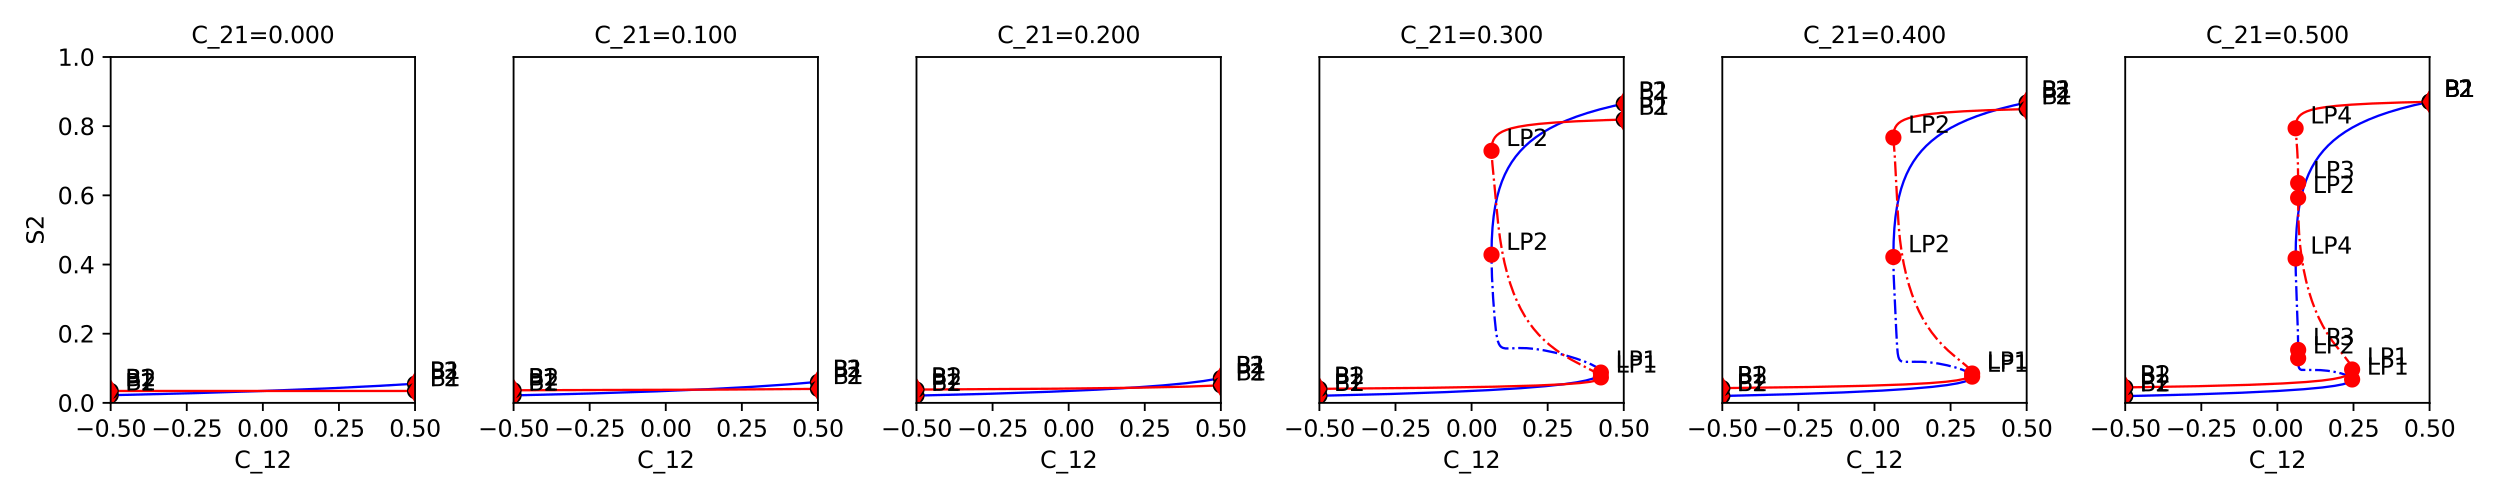 <?xml version="1.0" encoding="utf-8" standalone="no"?>
<!DOCTYPE svg PUBLIC "-//W3C//DTD SVG 1.1//EN"
  "http://www.w3.org/Graphics/SVG/1.1/DTD/svg11.dtd">
<svg height="216pt" version="1.1" viewBox="0 0 1080 216" width="1080pt" xmlns="http://www.w3.org/2000/svg" xmlns:xlink="http://www.w3.org/1999/xlink">
 <defs>
  <style type="text/css">*{stroke-linecap:butt;stroke-linejoin:round;}</style>
 </defs>
 <g id="figure_1">
  <g id="patch_1">
   <path d="M 0 216 
L 1080 216 
L 1080 0 
L 0 0 
z
" style="fill:#ffffff;"/>
  </g>
  <g id="axes_1">
   <g id="patch_2">
    <path d="M 47.81 174.04 
L 179.297 174.04 
L 179.297 24.619 
L 47.81 24.619 
z
" style="fill:#ffffff;"/>
   </g>
   <g id="matplotlib.axis_1">
    <g id="xtick_1">
     <g id="line2d_1">
      <defs>
       <path d="M 0 0 
L 0 3.5 
" id="mcaec0e90fa" style="stroke:#000000;stroke-width:0.8;"/>
      </defs>
      <g>
       <use style="stroke:#000000;stroke-width:0.8;" x="47.81" xlink:href="#mcaec0e90fa" y="174.04"/>
      </g>
     </g>
     <g id="text_1">
      <!-- −0.50 -->
      <g transform="translate(32.487 188.638)scale(0.1 -0.1)">
       <defs>
        <path d="M 678 2272 
L 4684 2272 
L 4684 1741 
L 678 1741 
L 678 2272 
z
" id="DejaVuSans-2212" transform="scale(0.016)"/>
        <path d="M 2034 4250 
Q 1547 4250 1301 3770 
Q 1056 3291 1056 2328 
Q 1056 1369 1301 889 
Q 1547 409 2034 409 
Q 2525 409 2770 889 
Q 3016 1369 3016 2328 
Q 3016 3291 2770 3770 
Q 2525 4250 2034 4250 
z
M 2034 4750 
Q 2819 4750 3233 4129 
Q 3647 3509 3647 2328 
Q 3647 1150 3233 529 
Q 2819 -91 2034 -91 
Q 1250 -91 836 529 
Q 422 1150 422 2328 
Q 422 3509 836 4129 
Q 1250 4750 2034 4750 
z
" id="DejaVuSans-30" transform="scale(0.016)"/>
        <path d="M 684 794 
L 1344 794 
L 1344 0 
L 684 0 
L 684 794 
z
" id="DejaVuSans-2e" transform="scale(0.016)"/>
        <path d="M 691 4666 
L 3169 4666 
L 3169 4134 
L 1269 4134 
L 1269 2991 
Q 1406 3038 1543 3061 
Q 1681 3084 1819 3084 
Q 2600 3084 3056 2656 
Q 3513 2228 3513 1497 
Q 3513 744 3044 326 
Q 2575 -91 1722 -91 
Q 1428 -91 1123 -41 
Q 819 9 494 109 
L 494 744 
Q 775 591 1075 516 
Q 1375 441 1709 441 
Q 2250 441 2565 725 
Q 2881 1009 2881 1497 
Q 2881 1984 2565 2268 
Q 2250 2553 1709 2553 
Q 1456 2553 1204 2497 
Q 953 2441 691 2322 
L 691 4666 
z
" id="DejaVuSans-35" transform="scale(0.016)"/>
       </defs>
       <use xlink:href="#DejaVuSans-2212"/>
       <use x="83.789" xlink:href="#DejaVuSans-30"/>
       <use x="147.412" xlink:href="#DejaVuSans-2e"/>
       <use x="179.199" xlink:href="#DejaVuSans-35"/>
       <use x="242.822" xlink:href="#DejaVuSans-30"/>
      </g>
     </g>
    </g>
    <g id="xtick_2">
     <g id="line2d_2">
      <g>
       <use style="stroke:#000000;stroke-width:0.8;" x="80.682" xlink:href="#mcaec0e90fa" y="174.04"/>
      </g>
     </g>
     <g id="text_2">
      <!-- −0.25 -->
      <g transform="translate(65.359 188.638)scale(0.1 -0.1)">
       <defs>
        <path d="M 1228 531 
L 3431 531 
L 3431 0 
L 469 0 
L 469 531 
Q 828 903 1448 1529 
Q 2069 2156 2228 2338 
Q 2531 2678 2651 2914 
Q 2772 3150 2772 3378 
Q 2772 3750 2511 3984 
Q 2250 4219 1831 4219 
Q 1534 4219 1204 4116 
Q 875 4013 500 3803 
L 500 4441 
Q 881 4594 1212 4672 
Q 1544 4750 1819 4750 
Q 2544 4750 2975 4387 
Q 3406 4025 3406 3419 
Q 3406 3131 3298 2873 
Q 3191 2616 2906 2266 
Q 2828 2175 2409 1742 
Q 1991 1309 1228 531 
z
" id="DejaVuSans-32" transform="scale(0.016)"/>
       </defs>
       <use xlink:href="#DejaVuSans-2212"/>
       <use x="83.789" xlink:href="#DejaVuSans-30"/>
       <use x="147.412" xlink:href="#DejaVuSans-2e"/>
       <use x="179.199" xlink:href="#DejaVuSans-32"/>
       <use x="242.822" xlink:href="#DejaVuSans-35"/>
      </g>
     </g>
    </g>
    <g id="xtick_3">
     <g id="line2d_3">
      <g>
       <use style="stroke:#000000;stroke-width:0.8;" x="113.553" xlink:href="#mcaec0e90fa" y="174.04"/>
      </g>
     </g>
     <g id="text_3">
      <!-- 0.00 -->
      <g transform="translate(102.421 188.638)scale(0.1 -0.1)">
       <use xlink:href="#DejaVuSans-30"/>
       <use x="63.623" xlink:href="#DejaVuSans-2e"/>
       <use x="95.41" xlink:href="#DejaVuSans-30"/>
       <use x="159.033" xlink:href="#DejaVuSans-30"/>
      </g>
     </g>
    </g>
    <g id="xtick_4">
     <g id="line2d_4">
      <g>
       <use style="stroke:#000000;stroke-width:0.8;" x="146.425" xlink:href="#mcaec0e90fa" y="174.04"/>
      </g>
     </g>
     <g id="text_4">
      <!-- 0.25 -->
      <g transform="translate(135.292 188.638)scale(0.1 -0.1)">
       <use xlink:href="#DejaVuSans-30"/>
       <use x="63.623" xlink:href="#DejaVuSans-2e"/>
       <use x="95.41" xlink:href="#DejaVuSans-32"/>
       <use x="159.033" xlink:href="#DejaVuSans-35"/>
      </g>
     </g>
    </g>
    <g id="xtick_5">
     <g id="line2d_5">
      <g>
       <use style="stroke:#000000;stroke-width:0.8;" x="179.297" xlink:href="#mcaec0e90fa" y="174.04"/>
      </g>
     </g>
     <g id="text_5">
      <!-- 0.50 -->
      <g transform="translate(168.164 188.638)scale(0.1 -0.1)">
       <use xlink:href="#DejaVuSans-30"/>
       <use x="63.623" xlink:href="#DejaVuSans-2e"/>
       <use x="95.41" xlink:href="#DejaVuSans-35"/>
       <use x="159.033" xlink:href="#DejaVuSans-30"/>
      </g>
     </g>
    </g>
    <g id="text_6">
     <!-- C_12 -->
     <g transform="translate(101.199 202.14)scale(0.1 -0.1)">
      <defs>
       <path d="M 4122 4306 
L 4122 3641 
Q 3803 3938 3442 4084 
Q 3081 4231 2675 4231 
Q 1875 4231 1450 3742 
Q 1025 3253 1025 2328 
Q 1025 1406 1450 917 
Q 1875 428 2675 428 
Q 3081 428 3442 575 
Q 3803 722 4122 1019 
L 4122 359 
Q 3791 134 3420 21 
Q 3050 -91 2638 -91 
Q 1578 -91 968 557 
Q 359 1206 359 2328 
Q 359 3453 968 4101 
Q 1578 4750 2638 4750 
Q 3056 4750 3426 4639 
Q 3797 4528 4122 4306 
z
" id="DejaVuSans-43" transform="scale(0.016)"/>
       <path d="M 3263 -1063 
L 3263 -1509 
L -63 -1509 
L -63 -1063 
L 3263 -1063 
z
" id="DejaVuSans-5f" transform="scale(0.016)"/>
       <path d="M 794 531 
L 1825 531 
L 1825 4091 
L 703 3866 
L 703 4441 
L 1819 4666 
L 2450 4666 
L 2450 531 
L 3481 531 
L 3481 0 
L 794 0 
L 794 531 
z
" id="DejaVuSans-31" transform="scale(0.016)"/>
      </defs>
      <use xlink:href="#DejaVuSans-43"/>
      <use x="69.824" xlink:href="#DejaVuSans-5f"/>
      <use x="119.824" xlink:href="#DejaVuSans-31"/>
      <use x="183.447" xlink:href="#DejaVuSans-32"/>
     </g>
    </g>
   </g>
   <g id="matplotlib.axis_2">
    <g id="ytick_1">
     <g id="line2d_6">
      <defs>
       <path d="M 0 0 
L -3.5 0 
" id="m3b705e2622" style="stroke:#000000;stroke-width:0.8;"/>
      </defs>
      <g>
       <use style="stroke:#000000;stroke-width:0.8;" x="47.81" xlink:href="#m3b705e2622" y="174.04"/>
      </g>
     </g>
     <g id="text_7">
      <!-- 0.0 -->
      <g transform="translate(24.907 177.839)scale(0.1 -0.1)">
       <use xlink:href="#DejaVuSans-30"/>
       <use x="63.623" xlink:href="#DejaVuSans-2e"/>
       <use x="95.41" xlink:href="#DejaVuSans-30"/>
      </g>
     </g>
    </g>
    <g id="ytick_2">
     <g id="line2d_7">
      <g>
       <use style="stroke:#000000;stroke-width:0.8;" x="47.81" xlink:href="#m3b705e2622" y="144.156"/>
      </g>
     </g>
     <g id="text_8">
      <!-- 0.2 -->
      <g transform="translate(24.907 147.955)scale(0.1 -0.1)">
       <use xlink:href="#DejaVuSans-30"/>
       <use x="63.623" xlink:href="#DejaVuSans-2e"/>
       <use x="95.41" xlink:href="#DejaVuSans-32"/>
      </g>
     </g>
    </g>
    <g id="ytick_3">
     <g id="line2d_8">
      <g>
       <use style="stroke:#000000;stroke-width:0.8;" x="47.81" xlink:href="#m3b705e2622" y="114.272"/>
      </g>
     </g>
     <g id="text_9">
      <!-- 0.4 -->
      <g transform="translate(24.907 118.071)scale(0.1 -0.1)">
       <defs>
        <path d="M 2419 4116 
L 825 1625 
L 2419 1625 
L 2419 4116 
z
M 2253 4666 
L 3047 4666 
L 3047 1625 
L 3713 1625 
L 3713 1100 
L 3047 1100 
L 3047 0 
L 2419 0 
L 2419 1100 
L 313 1100 
L 313 1709 
L 2253 4666 
z
" id="DejaVuSans-34" transform="scale(0.016)"/>
       </defs>
       <use xlink:href="#DejaVuSans-30"/>
       <use x="63.623" xlink:href="#DejaVuSans-2e"/>
       <use x="95.41" xlink:href="#DejaVuSans-34"/>
      </g>
     </g>
    </g>
    <g id="ytick_4">
     <g id="line2d_9">
      <g>
       <use style="stroke:#000000;stroke-width:0.8;" x="47.81" xlink:href="#m3b705e2622" y="84.387"/>
      </g>
     </g>
     <g id="text_10">
      <!-- 0.6 -->
      <g transform="translate(24.907 88.186)scale(0.1 -0.1)">
       <defs>
        <path d="M 2113 2584 
Q 1688 2584 1439 2293 
Q 1191 2003 1191 1497 
Q 1191 994 1439 701 
Q 1688 409 2113 409 
Q 2538 409 2786 701 
Q 3034 994 3034 1497 
Q 3034 2003 2786 2293 
Q 2538 2584 2113 2584 
z
M 3366 4563 
L 3366 3988 
Q 3128 4100 2886 4159 
Q 2644 4219 2406 4219 
Q 1781 4219 1451 3797 
Q 1122 3375 1075 2522 
Q 1259 2794 1537 2939 
Q 1816 3084 2150 3084 
Q 2853 3084 3261 2657 
Q 3669 2231 3669 1497 
Q 3669 778 3244 343 
Q 2819 -91 2113 -91 
Q 1303 -91 875 529 
Q 447 1150 447 2328 
Q 447 3434 972 4092 
Q 1497 4750 2381 4750 
Q 2619 4750 2861 4703 
Q 3103 4656 3366 4563 
z
" id="DejaVuSans-36" transform="scale(0.016)"/>
       </defs>
       <use xlink:href="#DejaVuSans-30"/>
       <use x="63.623" xlink:href="#DejaVuSans-2e"/>
       <use x="95.41" xlink:href="#DejaVuSans-36"/>
      </g>
     </g>
    </g>
    <g id="ytick_5">
     <g id="line2d_10">
      <g>
       <use style="stroke:#000000;stroke-width:0.8;" x="47.81" xlink:href="#m3b705e2622" y="54.503"/>
      </g>
     </g>
     <g id="text_11">
      <!-- 0.8 -->
      <g transform="translate(24.907 58.302)scale(0.1 -0.1)">
       <defs>
        <path d="M 2034 2216 
Q 1584 2216 1326 1975 
Q 1069 1734 1069 1313 
Q 1069 891 1326 650 
Q 1584 409 2034 409 
Q 2484 409 2743 651 
Q 3003 894 3003 1313 
Q 3003 1734 2745 1975 
Q 2488 2216 2034 2216 
z
M 1403 2484 
Q 997 2584 770 2862 
Q 544 3141 544 3541 
Q 544 4100 942 4425 
Q 1341 4750 2034 4750 
Q 2731 4750 3128 4425 
Q 3525 4100 3525 3541 
Q 3525 3141 3298 2862 
Q 3072 2584 2669 2484 
Q 3125 2378 3379 2068 
Q 3634 1759 3634 1313 
Q 3634 634 3220 271 
Q 2806 -91 2034 -91 
Q 1263 -91 848 271 
Q 434 634 434 1313 
Q 434 1759 690 2068 
Q 947 2378 1403 2484 
z
M 1172 3481 
Q 1172 3119 1398 2916 
Q 1625 2713 2034 2713 
Q 2441 2713 2670 2916 
Q 2900 3119 2900 3481 
Q 2900 3844 2670 4047 
Q 2441 4250 2034 4250 
Q 1625 4250 1398 4047 
Q 1172 3844 1172 3481 
z
" id="DejaVuSans-38" transform="scale(0.016)"/>
       </defs>
       <use xlink:href="#DejaVuSans-30"/>
       <use x="63.623" xlink:href="#DejaVuSans-2e"/>
       <use x="95.41" xlink:href="#DejaVuSans-38"/>
      </g>
     </g>
    </g>
    <g id="ytick_6">
     <g id="line2d_11">
      <g>
       <use style="stroke:#000000;stroke-width:0.8;" x="47.81" xlink:href="#m3b705e2622" y="24.619"/>
      </g>
     </g>
     <g id="text_12">
      <!-- 1.0 -->
      <g transform="translate(24.907 28.418)scale(0.1 -0.1)">
       <use xlink:href="#DejaVuSans-31"/>
       <use x="63.623" xlink:href="#DejaVuSans-2e"/>
       <use x="95.41" xlink:href="#DejaVuSans-30"/>
      </g>
     </g>
    </g>
    <g id="text_13">
     <!-- S2 -->
     <g transform="translate(18.827 105.685)rotate(-90)scale(0.1 -0.1)">
      <defs>
       <path d="M 3425 4513 
L 3425 3897 
Q 3066 4069 2747 4153 
Q 2428 4238 2131 4238 
Q 1616 4238 1336 4038 
Q 1056 3838 1056 3469 
Q 1056 3159 1242 3001 
Q 1428 2844 1947 2747 
L 2328 2669 
Q 3034 2534 3370 2195 
Q 3706 1856 3706 1288 
Q 3706 609 3251 259 
Q 2797 -91 1919 -91 
Q 1588 -91 1214 -16 
Q 841 59 441 206 
L 441 856 
Q 825 641 1194 531 
Q 1563 422 1919 422 
Q 2459 422 2753 634 
Q 3047 847 3047 1241 
Q 3047 1584 2836 1778 
Q 2625 1972 2144 2069 
L 1759 2144 
Q 1053 2284 737 2584 
Q 422 2884 422 3419 
Q 422 4038 858 4394 
Q 1294 4750 2059 4750 
Q 2388 4750 2728 4690 
Q 3069 4631 3425 4513 
z
" id="DejaVuSans-53" transform="scale(0.016)"/>
      </defs>
      <use xlink:href="#DejaVuSans-53"/>
      <use x="63.477" xlink:href="#DejaVuSans-32"/>
     </g>
    </g>
   </g>
   <g id="line2d_12">
    <path clip-path="url(#p4506e31736)" d="M 47.81 170.734 
L 83.798 169.847 
L 114.498 168.873 
L 140.857 167.82 
L 163.583 166.695 
L 179.297 165.762 
L 179.297 165.762 
" style="fill:none;stroke:#0000ff;stroke-linecap:square;"/>
   </g>
   <g id="line2d_13">
    <defs>
     <path d="M 0 3 
C 0.796 3 1.559 2.684 2.121 2.121 
C 2.684 1.559 3 0.796 3 0 
C 3 -0.796 2.684 -1.559 2.121 -2.121 
C 1.559 -2.684 0.796 -3 0 -3 
C -0.796 -3 -1.559 -2.684 -2.121 -2.121 
C -2.684 -1.559 -3 -0.796 -3 0 
C -3 0.796 -2.684 1.559 -2.121 2.121 
C -1.559 2.684 -0.796 3 0 3 
z
" id="m96060b87ec" style="stroke:#000000;"/>
    </defs>
    <g clip-path="url(#p4506e31736)">
     <use style="stroke:#000000;" x="47.81" xlink:href="#m96060b87ec" y="170.734"/>
    </g>
   </g>
   <g id="line2d_14">
    <g clip-path="url(#p4506e31736)">
     <use style="stroke:#000000;" x="179.297" xlink:href="#m96060b87ec" y="165.762"/>
    </g>
   </g>
   <g id="line2d_15">
    <defs>
     <path d="M -0 4.243 
L 2.546 0 
L 0 -4.243 
L -2.546 -0 
z
" id="m13e73f67e3" style="stroke:#ff0000;stroke-linejoin:miter;"/>
    </defs>
    <g clip-path="url(#p4506e31736)">
     <use style="fill:#ff0000;stroke:#ff0000;stroke-linejoin:miter;" x="47.81" xlink:href="#m13e73f67e3" y="170.734"/>
    </g>
   </g>
   <g id="line2d_16">
    <g clip-path="url(#p4506e31736)">
     <use style="fill:#ff0000;stroke:#ff0000;stroke-linejoin:miter;" x="179.297" xlink:href="#m13e73f67e3" y="165.762"/>
    </g>
   </g>
   <g id="line2d_17">
    <path clip-path="url(#p4506e31736)" d="M 47.81 168.907 
L 179.297 168.907 
L 179.297 168.907 
" style="fill:none;stroke:#ff0000;stroke-linecap:square;"/>
   </g>
   <g id="line2d_18">
    <g clip-path="url(#p4506e31736)">
     <use style="stroke:#000000;" x="47.81" xlink:href="#m96060b87ec" y="168.907"/>
    </g>
   </g>
   <g id="line2d_19">
    <g clip-path="url(#p4506e31736)">
     <use style="stroke:#000000;" x="179.297" xlink:href="#m96060b87ec" y="168.907"/>
    </g>
   </g>
   <g id="line2d_20">
    <g clip-path="url(#p4506e31736)">
     <use style="fill:#ff0000;stroke:#ff0000;stroke-linejoin:miter;" x="47.81" xlink:href="#m13e73f67e3" y="168.907"/>
    </g>
   </g>
   <g id="line2d_21">
    <g clip-path="url(#p4506e31736)">
     <use style="fill:#ff0000;stroke:#ff0000;stroke-linejoin:miter;" x="179.297" xlink:href="#m13e73f67e3" y="168.907"/>
    </g>
   </g>
   <g id="patch_3">
    <path d="M 47.81 174.04 
L 47.81 24.619 
" style="fill:none;stroke:#000000;stroke-linecap:square;stroke-linejoin:miter;stroke-width:0.8;"/>
   </g>
   <g id="patch_4">
    <path d="M 179.297 174.04 
L 179.297 24.619 
" style="fill:none;stroke:#000000;stroke-linecap:square;stroke-linejoin:miter;stroke-width:0.8;"/>
   </g>
   <g id="patch_5">
    <path d="M 47.81 174.04 
L 179.297 174.04 
" style="fill:none;stroke:#000000;stroke-linecap:square;stroke-linejoin:miter;stroke-width:0.8;"/>
   </g>
   <g id="patch_6">
    <path d="M 47.81 24.619 
L 179.297 24.619 
" style="fill:none;stroke:#000000;stroke-linecap:square;stroke-linejoin:miter;stroke-width:0.8;"/>
   </g>
   <g id="text_14">
    <!--   P1 -->
    <g transform="translate(47.81 168.655)scale(0.1 -0.1)">
     <defs>
      <path id="DejaVuSans-20" transform="scale(0.016)"/>
      <path d="M 1259 4147 
L 1259 2394 
L 2053 2394 
Q 2494 2394 2734 2622 
Q 2975 2850 2975 3272 
Q 2975 3691 2734 3919 
Q 2494 4147 2053 4147 
L 1259 4147 
z
M 628 4666 
L 2053 4666 
Q 2838 4666 3239 4311 
Q 3641 3956 3641 3272 
Q 3641 2581 3239 2228 
Q 2838 1875 2053 1875 
L 1259 1875 
L 1259 0 
L 628 0 
L 628 4666 
z
" id="DejaVuSans-50" transform="scale(0.016)"/>
     </defs>
     <use xlink:href="#DejaVuSans-20"/>
     <use x="31.787" xlink:href="#DejaVuSans-20"/>
     <use x="63.574" xlink:href="#DejaVuSans-50"/>
     <use x="123.877" xlink:href="#DejaVuSans-31"/>
    </g>
   </g>
   <g id="text_15">
    <!--   P2 -->
    <g transform="translate(179.297 163.683)scale(0.1 -0.1)">
     <use xlink:href="#DejaVuSans-20"/>
     <use x="31.787" xlink:href="#DejaVuSans-20"/>
     <use x="63.574" xlink:href="#DejaVuSans-50"/>
     <use x="123.877" xlink:href="#DejaVuSans-32"/>
    </g>
   </g>
   <g id="text_16">
    <!--   B2 -->
    <g transform="translate(47.81 168.655)scale(0.1 -0.1)">
     <defs>
      <path d="M 1259 2228 
L 1259 519 
L 2272 519 
Q 2781 519 3026 730 
Q 3272 941 3272 1375 
Q 3272 1813 3026 2020 
Q 2781 2228 2272 2228 
L 1259 2228 
z
M 1259 4147 
L 1259 2741 
L 2194 2741 
Q 2656 2741 2882 2914 
Q 3109 3088 3109 3444 
Q 3109 3797 2882 3972 
Q 2656 4147 2194 4147 
L 1259 4147 
z
M 628 4666 
L 2241 4666 
Q 2963 4666 3353 4366 
Q 3744 4066 3744 3513 
Q 3744 3084 3544 2831 
Q 3344 2578 2956 2516 
Q 3422 2416 3680 2098 
Q 3938 1781 3938 1306 
Q 3938 681 3513 340 
Q 3088 0 2303 0 
L 628 0 
L 628 4666 
z
" id="DejaVuSans-42" transform="scale(0.016)"/>
     </defs>
     <use xlink:href="#DejaVuSans-20"/>
     <use x="31.787" xlink:href="#DejaVuSans-20"/>
     <use x="63.574" xlink:href="#DejaVuSans-42"/>
     <use x="132.178" xlink:href="#DejaVuSans-32"/>
    </g>
   </g>
   <g id="text_17">
    <!--   B1 -->
    <g transform="translate(179.297 163.683)scale(0.1 -0.1)">
     <use xlink:href="#DejaVuSans-20"/>
     <use x="31.787" xlink:href="#DejaVuSans-20"/>
     <use x="63.574" xlink:href="#DejaVuSans-42"/>
     <use x="132.178" xlink:href="#DejaVuSans-31"/>
    </g>
   </g>
   <g id="text_18">
    <!--   P1 -->
    <g transform="translate(47.81 166.827)scale(0.1 -0.1)">
     <use xlink:href="#DejaVuSans-20"/>
     <use x="31.787" xlink:href="#DejaVuSans-20"/>
     <use x="63.574" xlink:href="#DejaVuSans-50"/>
     <use x="123.877" xlink:href="#DejaVuSans-31"/>
    </g>
   </g>
   <g id="text_19">
    <!--   P2 -->
    <g transform="translate(179.297 166.827)scale(0.1 -0.1)">
     <use xlink:href="#DejaVuSans-20"/>
     <use x="31.787" xlink:href="#DejaVuSans-20"/>
     <use x="63.574" xlink:href="#DejaVuSans-50"/>
     <use x="123.877" xlink:href="#DejaVuSans-32"/>
    </g>
   </g>
   <g id="text_20">
    <!--   B2 -->
    <g transform="translate(47.81 166.827)scale(0.1 -0.1)">
     <use xlink:href="#DejaVuSans-20"/>
     <use x="31.787" xlink:href="#DejaVuSans-20"/>
     <use x="63.574" xlink:href="#DejaVuSans-42"/>
     <use x="132.178" xlink:href="#DejaVuSans-32"/>
    </g>
   </g>
   <g id="text_21">
    <!--   B1 -->
    <g transform="translate(179.297 166.827)scale(0.1 -0.1)">
     <use xlink:href="#DejaVuSans-20"/>
     <use x="31.787" xlink:href="#DejaVuSans-20"/>
     <use x="63.574" xlink:href="#DejaVuSans-42"/>
     <use x="132.178" xlink:href="#DejaVuSans-31"/>
    </g>
   </g>
   <g id="text_22">
    <!-- C_21=0.000 -->
    <g transform="translate(82.696 18.619)scale(0.1 -0.1)">
     <defs>
      <path d="M 678 2906 
L 4684 2906 
L 4684 2381 
L 678 2381 
L 678 2906 
z
M 678 1631 
L 4684 1631 
L 4684 1100 
L 678 1100 
L 678 1631 
z
" id="DejaVuSans-3d" transform="scale(0.016)"/>
     </defs>
     <use xlink:href="#DejaVuSans-43"/>
     <use x="69.824" xlink:href="#DejaVuSans-5f"/>
     <use x="119.824" xlink:href="#DejaVuSans-32"/>
     <use x="183.447" xlink:href="#DejaVuSans-31"/>
     <use x="247.07" xlink:href="#DejaVuSans-3d"/>
     <use x="330.859" xlink:href="#DejaVuSans-30"/>
     <use x="394.482" xlink:href="#DejaVuSans-2e"/>
     <use x="426.27" xlink:href="#DejaVuSans-30"/>
     <use x="489.893" xlink:href="#DejaVuSans-30"/>
     <use x="553.516" xlink:href="#DejaVuSans-30"/>
    </g>
   </g>
  </g>
  <g id="axes_2">
   <g id="patch_7">
    <path d="M 221.867 174.04 
L 353.353 174.04 
L 353.353 24.619 
L 221.867 24.619 
z
" style="fill:#ffffff;"/>
   </g>
   <g id="matplotlib.axis_3">
    <g id="xtick_6">
     <g id="line2d_22">
      <g>
       <use style="stroke:#000000;stroke-width:0.8;" x="221.867" xlink:href="#mcaec0e90fa" y="174.04"/>
      </g>
     </g>
     <g id="text_23">
      <!-- −0.50 -->
      <g transform="translate(206.544 188.638)scale(0.1 -0.1)">
       <use xlink:href="#DejaVuSans-2212"/>
       <use x="83.789" xlink:href="#DejaVuSans-30"/>
       <use x="147.412" xlink:href="#DejaVuSans-2e"/>
       <use x="179.199" xlink:href="#DejaVuSans-35"/>
       <use x="242.822" xlink:href="#DejaVuSans-30"/>
      </g>
     </g>
    </g>
    <g id="xtick_7">
     <g id="line2d_23">
      <g>
       <use style="stroke:#000000;stroke-width:0.8;" x="254.738" xlink:href="#mcaec0e90fa" y="174.04"/>
      </g>
     </g>
     <g id="text_24">
      <!-- −0.25 -->
      <g transform="translate(239.416 188.638)scale(0.1 -0.1)">
       <use xlink:href="#DejaVuSans-2212"/>
       <use x="83.789" xlink:href="#DejaVuSans-30"/>
       <use x="147.412" xlink:href="#DejaVuSans-2e"/>
       <use x="179.199" xlink:href="#DejaVuSans-32"/>
       <use x="242.822" xlink:href="#DejaVuSans-35"/>
      </g>
     </g>
    </g>
    <g id="xtick_8">
     <g id="line2d_24">
      <g>
       <use style="stroke:#000000;stroke-width:0.8;" x="287.61" xlink:href="#mcaec0e90fa" y="174.04"/>
      </g>
     </g>
     <g id="text_25">
      <!-- 0.00 -->
      <g transform="translate(276.477 188.638)scale(0.1 -0.1)">
       <use xlink:href="#DejaVuSans-30"/>
       <use x="63.623" xlink:href="#DejaVuSans-2e"/>
       <use x="95.41" xlink:href="#DejaVuSans-30"/>
       <use x="159.033" xlink:href="#DejaVuSans-30"/>
      </g>
     </g>
    </g>
    <g id="xtick_9">
     <g id="line2d_25">
      <g>
       <use style="stroke:#000000;stroke-width:0.8;" x="320.482" xlink:href="#mcaec0e90fa" y="174.04"/>
      </g>
     </g>
     <g id="text_26">
      <!-- 0.25 -->
      <g transform="translate(309.349 188.638)scale(0.1 -0.1)">
       <use xlink:href="#DejaVuSans-30"/>
       <use x="63.623" xlink:href="#DejaVuSans-2e"/>
       <use x="95.41" xlink:href="#DejaVuSans-32"/>
       <use x="159.033" xlink:href="#DejaVuSans-35"/>
      </g>
     </g>
    </g>
    <g id="xtick_10">
     <g id="line2d_26">
      <g>
       <use style="stroke:#000000;stroke-width:0.8;" x="353.353" xlink:href="#mcaec0e90fa" y="174.04"/>
      </g>
     </g>
     <g id="text_27">
      <!-- 0.50 -->
      <g transform="translate(342.221 188.638)scale(0.1 -0.1)">
       <use xlink:href="#DejaVuSans-30"/>
       <use x="63.623" xlink:href="#DejaVuSans-2e"/>
       <use x="95.41" xlink:href="#DejaVuSans-35"/>
       <use x="159.033" xlink:href="#DejaVuSans-30"/>
      </g>
     </g>
    </g>
    <g id="text_28">
     <!-- C_12 -->
     <g transform="translate(275.256 202.14)scale(0.1 -0.1)">
      <use xlink:href="#DejaVuSans-43"/>
      <use x="69.824" xlink:href="#DejaVuSans-5f"/>
      <use x="119.824" xlink:href="#DejaVuSans-31"/>
      <use x="183.447" xlink:href="#DejaVuSans-32"/>
     </g>
    </g>
   </g>
   <g id="matplotlib.axis_4"/>
   <g id="line2d_27">
    <path clip-path="url(#pc243f02d5a)" d="M 221.867 170.817 
L 255.648 169.974 
L 283.433 169.066 
L 306.318 168.102 
L 325.139 167.094 
L 340.574 166.052 
L 353.161 164.987 
L 353.353 164.969 
L 353.353 164.969 
" style="fill:none;stroke:#0000ff;stroke-linecap:square;"/>
   </g>
   <g id="line2d_28">
    <g clip-path="url(#pc243f02d5a)">
     <use style="stroke:#000000;" x="221.867" xlink:href="#m96060b87ec" y="170.817"/>
    </g>
   </g>
   <g id="line2d_29">
    <g clip-path="url(#pc243f02d5a)">
     <use style="stroke:#000000;" x="353.353" xlink:href="#m96060b87ec" y="164.969"/>
    </g>
   </g>
   <g id="line2d_30">
    <g clip-path="url(#pc243f02d5a)">
     <use style="fill:#ff0000;stroke:#ff0000;stroke-linejoin:miter;" x="221.867" xlink:href="#m13e73f67e3" y="170.817"/>
    </g>
   </g>
   <g id="line2d_31">
    <g clip-path="url(#pc243f02d5a)">
     <use style="fill:#ff0000;stroke:#ff0000;stroke-linejoin:miter;" x="353.353" xlink:href="#m13e73f67e3" y="164.969"/>
    </g>
   </g>
   <g id="line2d_32">
    <path clip-path="url(#pc243f02d5a)" d="M 221.867 168.604 
L 312.085 168.303 
L 353.353 167.998 
L 353.353 167.998 
" style="fill:none;stroke:#ff0000;stroke-linecap:square;"/>
   </g>
   <g id="line2d_33">
    <g clip-path="url(#pc243f02d5a)">
     <use style="stroke:#000000;" x="221.867" xlink:href="#m96060b87ec" y="168.604"/>
    </g>
   </g>
   <g id="line2d_34">
    <g clip-path="url(#pc243f02d5a)">
     <use style="stroke:#000000;" x="353.353" xlink:href="#m96060b87ec" y="167.998"/>
    </g>
   </g>
   <g id="line2d_35">
    <g clip-path="url(#pc243f02d5a)">
     <use style="fill:#ff0000;stroke:#ff0000;stroke-linejoin:miter;" x="221.867" xlink:href="#m13e73f67e3" y="168.604"/>
    </g>
   </g>
   <g id="line2d_36">
    <g clip-path="url(#pc243f02d5a)">
     <use style="fill:#ff0000;stroke:#ff0000;stroke-linejoin:miter;" x="353.353" xlink:href="#m13e73f67e3" y="167.998"/>
    </g>
   </g>
   <g id="patch_8">
    <path d="M 221.867 174.04 
L 221.867 24.619 
" style="fill:none;stroke:#000000;stroke-linecap:square;stroke-linejoin:miter;stroke-width:0.8;"/>
   </g>
   <g id="patch_9">
    <path d="M 353.353 174.04 
L 353.353 24.619 
" style="fill:none;stroke:#000000;stroke-linecap:square;stroke-linejoin:miter;stroke-width:0.8;"/>
   </g>
   <g id="patch_10">
    <path d="M 221.867 174.04 
L 353.353 174.04 
" style="fill:none;stroke:#000000;stroke-linecap:square;stroke-linejoin:miter;stroke-width:0.8;"/>
   </g>
   <g id="patch_11">
    <path d="M 221.867 24.619 
L 353.353 24.619 
" style="fill:none;stroke:#000000;stroke-linecap:square;stroke-linejoin:miter;stroke-width:0.8;"/>
   </g>
   <g id="text_29">
    <!--   P1 -->
    <g transform="translate(221.867 168.737)scale(0.1 -0.1)">
     <use xlink:href="#DejaVuSans-20"/>
     <use x="31.787" xlink:href="#DejaVuSans-20"/>
     <use x="63.574" xlink:href="#DejaVuSans-50"/>
     <use x="123.877" xlink:href="#DejaVuSans-31"/>
    </g>
   </g>
   <g id="text_30">
    <!--   P2 -->
    <g transform="translate(353.353 162.889)scale(0.1 -0.1)">
     <use xlink:href="#DejaVuSans-20"/>
     <use x="31.787" xlink:href="#DejaVuSans-20"/>
     <use x="63.574" xlink:href="#DejaVuSans-50"/>
     <use x="123.877" xlink:href="#DejaVuSans-32"/>
    </g>
   </g>
   <g id="text_31">
    <!--   B2 -->
    <g transform="translate(221.867 168.737)scale(0.1 -0.1)">
     <use xlink:href="#DejaVuSans-20"/>
     <use x="31.787" xlink:href="#DejaVuSans-20"/>
     <use x="63.574" xlink:href="#DejaVuSans-42"/>
     <use x="132.178" xlink:href="#DejaVuSans-32"/>
    </g>
   </g>
   <g id="text_32">
    <!--   B1 -->
    <g transform="translate(353.353 162.889)scale(0.1 -0.1)">
     <use xlink:href="#DejaVuSans-20"/>
     <use x="31.787" xlink:href="#DejaVuSans-20"/>
     <use x="63.574" xlink:href="#DejaVuSans-42"/>
     <use x="132.178" xlink:href="#DejaVuSans-31"/>
    </g>
   </g>
   <g id="text_33">
    <!--   P1 -->
    <g transform="translate(221.867 166.524)scale(0.1 -0.1)">
     <use xlink:href="#DejaVuSans-20"/>
     <use x="31.787" xlink:href="#DejaVuSans-20"/>
     <use x="63.574" xlink:href="#DejaVuSans-50"/>
     <use x="123.877" xlink:href="#DejaVuSans-31"/>
    </g>
   </g>
   <g id="text_34">
    <!--   P2 -->
    <g transform="translate(353.353 165.919)scale(0.1 -0.1)">
     <use xlink:href="#DejaVuSans-20"/>
     <use x="31.787" xlink:href="#DejaVuSans-20"/>
     <use x="63.574" xlink:href="#DejaVuSans-50"/>
     <use x="123.877" xlink:href="#DejaVuSans-32"/>
    </g>
   </g>
   <g id="text_35">
    <!--   B2 -->
    <g transform="translate(221.867 166.524)scale(0.1 -0.1)">
     <use xlink:href="#DejaVuSans-20"/>
     <use x="31.787" xlink:href="#DejaVuSans-20"/>
     <use x="63.574" xlink:href="#DejaVuSans-42"/>
     <use x="132.178" xlink:href="#DejaVuSans-32"/>
    </g>
   </g>
   <g id="text_36">
    <!--   B1 -->
    <g transform="translate(353.353 165.919)scale(0.1 -0.1)">
     <use xlink:href="#DejaVuSans-20"/>
     <use x="31.787" xlink:href="#DejaVuSans-20"/>
     <use x="63.574" xlink:href="#DejaVuSans-42"/>
     <use x="132.178" xlink:href="#DejaVuSans-31"/>
    </g>
   </g>
   <g id="text_37">
    <!-- C_21=0.100 -->
    <g transform="translate(256.752 18.619)scale(0.1 -0.1)">
     <use xlink:href="#DejaVuSans-43"/>
     <use x="69.824" xlink:href="#DejaVuSans-5f"/>
     <use x="119.824" xlink:href="#DejaVuSans-32"/>
     <use x="183.447" xlink:href="#DejaVuSans-31"/>
     <use x="247.07" xlink:href="#DejaVuSans-3d"/>
     <use x="330.859" xlink:href="#DejaVuSans-30"/>
     <use x="394.482" xlink:href="#DejaVuSans-2e"/>
     <use x="426.27" xlink:href="#DejaVuSans-31"/>
     <use x="489.893" xlink:href="#DejaVuSans-30"/>
     <use x="553.516" xlink:href="#DejaVuSans-30"/>
    </g>
   </g>
  </g>
  <g id="axes_3">
   <g id="patch_12">
    <path d="M 395.923 174.04 
L 527.41 174.04 
L 527.41 24.619 
L 395.923 24.619 
z
" style="fill:#ffffff;"/>
   </g>
   <g id="matplotlib.axis_5">
    <g id="xtick_11">
     <g id="line2d_37">
      <g>
       <use style="stroke:#000000;stroke-width:0.8;" x="395.923" xlink:href="#mcaec0e90fa" y="174.04"/>
      </g>
     </g>
     <g id="text_38">
      <!-- −0.50 -->
      <g transform="translate(380.601 188.638)scale(0.1 -0.1)">
       <use xlink:href="#DejaVuSans-2212"/>
       <use x="83.789" xlink:href="#DejaVuSans-30"/>
       <use x="147.412" xlink:href="#DejaVuSans-2e"/>
       <use x="179.199" xlink:href="#DejaVuSans-35"/>
       <use x="242.822" xlink:href="#DejaVuSans-30"/>
      </g>
     </g>
    </g>
    <g id="xtick_12">
     <g id="line2d_38">
      <g>
       <use style="stroke:#000000;stroke-width:0.8;" x="428.795" xlink:href="#mcaec0e90fa" y="174.04"/>
      </g>
     </g>
     <g id="text_39">
      <!-- −0.25 -->
      <g transform="translate(413.472 188.638)scale(0.1 -0.1)">
       <use xlink:href="#DejaVuSans-2212"/>
       <use x="83.789" xlink:href="#DejaVuSans-30"/>
       <use x="147.412" xlink:href="#DejaVuSans-2e"/>
       <use x="179.199" xlink:href="#DejaVuSans-32"/>
       <use x="242.822" xlink:href="#DejaVuSans-35"/>
      </g>
     </g>
    </g>
    <g id="xtick_13">
     <g id="line2d_39">
      <g>
       <use style="stroke:#000000;stroke-width:0.8;" x="461.667" xlink:href="#mcaec0e90fa" y="174.04"/>
      </g>
     </g>
     <g id="text_40">
      <!-- 0.00 -->
      <g transform="translate(450.534 188.638)scale(0.1 -0.1)">
       <use xlink:href="#DejaVuSans-30"/>
       <use x="63.623" xlink:href="#DejaVuSans-2e"/>
       <use x="95.41" xlink:href="#DejaVuSans-30"/>
       <use x="159.033" xlink:href="#DejaVuSans-30"/>
      </g>
     </g>
    </g>
    <g id="xtick_14">
     <g id="line2d_40">
      <g>
       <use style="stroke:#000000;stroke-width:0.8;" x="494.538" xlink:href="#mcaec0e90fa" y="174.04"/>
      </g>
     </g>
     <g id="text_41">
      <!-- 0.25 -->
      <g transform="translate(483.406 188.638)scale(0.1 -0.1)">
       <use xlink:href="#DejaVuSans-30"/>
       <use x="63.623" xlink:href="#DejaVuSans-2e"/>
       <use x="95.41" xlink:href="#DejaVuSans-32"/>
       <use x="159.033" xlink:href="#DejaVuSans-35"/>
      </g>
     </g>
    </g>
    <g id="xtick_15">
     <g id="line2d_41">
      <g>
       <use style="stroke:#000000;stroke-width:0.8;" x="527.41" xlink:href="#mcaec0e90fa" y="174.04"/>
      </g>
     </g>
     <g id="text_42">
      <!-- 0.50 -->
      <g transform="translate(516.277 188.638)scale(0.1 -0.1)">
       <use xlink:href="#DejaVuSans-30"/>
       <use x="63.623" xlink:href="#DejaVuSans-2e"/>
       <use x="95.41" xlink:href="#DejaVuSans-35"/>
       <use x="159.033" xlink:href="#DejaVuSans-30"/>
      </g>
     </g>
    </g>
    <g id="text_43">
     <!-- C_12 -->
     <g transform="translate(449.313 202.14)scale(0.1 -0.1)">
      <use xlink:href="#DejaVuSans-43"/>
      <use x="69.824" xlink:href="#DejaVuSans-5f"/>
      <use x="119.824" xlink:href="#DejaVuSans-31"/>
      <use x="183.447" xlink:href="#DejaVuSans-32"/>
     </g>
    </g>
   </g>
   <g id="matplotlib.axis_6"/>
   <g id="line2d_42">
    <path clip-path="url(#pfa6818ae48)" d="M 395.923 170.898 
L 427.959 170.093 
L 453.535 169.236 
L 473.869 168.341 
L 489.954 167.419 
L 502.575 166.482 
L 512.373 165.541 
L 519.871 164.607 
L 525.529 163.689 
L 527.41 163.318 
L 527.41 163.318 
" style="fill:none;stroke:#0000ff;stroke-linecap:square;"/>
   </g>
   <g id="line2d_43">
    <g clip-path="url(#pfa6818ae48)">
     <use style="stroke:#000000;" x="395.923" xlink:href="#m96060b87ec" y="170.898"/>
    </g>
   </g>
   <g id="line2d_44">
    <g clip-path="url(#pfa6818ae48)">
     <use style="stroke:#000000;" x="527.41" xlink:href="#m96060b87ec" y="163.318"/>
    </g>
   </g>
   <g id="line2d_45">
    <g clip-path="url(#pfa6818ae48)">
     <use style="fill:#ff0000;stroke:#ff0000;stroke-linejoin:miter;" x="395.923" xlink:href="#m13e73f67e3" y="170.898"/>
    </g>
   </g>
   <g id="line2d_46">
    <g clip-path="url(#pfa6818ae48)">
     <use style="fill:#ff0000;stroke:#ff0000;stroke-linejoin:miter;" x="527.41" xlink:href="#m13e73f67e3" y="163.318"/>
    </g>
   </g>
   <g id="line2d_47">
    <path clip-path="url(#pfa6818ae48)" d="M 395.923 168.296 
L 456.413 167.914 
L 491.91 167.484 
L 512.817 167.027 
L 524.945 166.559 
L 527.41 166.42 
L 527.41 166.42 
" style="fill:none;stroke:#ff0000;stroke-linecap:square;"/>
   </g>
   <g id="line2d_48">
    <g clip-path="url(#pfa6818ae48)">
     <use style="stroke:#000000;" x="395.923" xlink:href="#m96060b87ec" y="168.296"/>
    </g>
   </g>
   <g id="line2d_49">
    <g clip-path="url(#pfa6818ae48)">
     <use style="stroke:#000000;" x="527.41" xlink:href="#m96060b87ec" y="166.42"/>
    </g>
   </g>
   <g id="line2d_50">
    <g clip-path="url(#pfa6818ae48)">
     <use style="fill:#ff0000;stroke:#ff0000;stroke-linejoin:miter;" x="395.923" xlink:href="#m13e73f67e3" y="168.296"/>
    </g>
   </g>
   <g id="line2d_51">
    <g clip-path="url(#pfa6818ae48)">
     <use style="fill:#ff0000;stroke:#ff0000;stroke-linejoin:miter;" x="527.41" xlink:href="#m13e73f67e3" y="166.42"/>
    </g>
   </g>
   <g id="patch_13">
    <path d="M 395.923 174.04 
L 395.923 24.619 
" style="fill:none;stroke:#000000;stroke-linecap:square;stroke-linejoin:miter;stroke-width:0.8;"/>
   </g>
   <g id="patch_14">
    <path d="M 527.41 174.04 
L 527.41 24.619 
" style="fill:none;stroke:#000000;stroke-linecap:square;stroke-linejoin:miter;stroke-width:0.8;"/>
   </g>
   <g id="patch_15">
    <path d="M 395.923 174.04 
L 527.41 174.04 
" style="fill:none;stroke:#000000;stroke-linecap:square;stroke-linejoin:miter;stroke-width:0.8;"/>
   </g>
   <g id="patch_16">
    <path d="M 395.923 24.619 
L 527.41 24.619 
" style="fill:none;stroke:#000000;stroke-linecap:square;stroke-linejoin:miter;stroke-width:0.8;"/>
   </g>
   <g id="text_44">
    <!--   P1 -->
    <g transform="translate(395.923 168.818)scale(0.1 -0.1)">
     <use xlink:href="#DejaVuSans-20"/>
     <use x="31.787" xlink:href="#DejaVuSans-20"/>
     <use x="63.574" xlink:href="#DejaVuSans-50"/>
     <use x="123.877" xlink:href="#DejaVuSans-31"/>
    </g>
   </g>
   <g id="text_45">
    <!--   P2 -->
    <g transform="translate(527.41 161.239)scale(0.1 -0.1)">
     <use xlink:href="#DejaVuSans-20"/>
     <use x="31.787" xlink:href="#DejaVuSans-20"/>
     <use x="63.574" xlink:href="#DejaVuSans-50"/>
     <use x="123.877" xlink:href="#DejaVuSans-32"/>
    </g>
   </g>
   <g id="text_46">
    <!--   B2 -->
    <g transform="translate(395.923 168.818)scale(0.1 -0.1)">
     <use xlink:href="#DejaVuSans-20"/>
     <use x="31.787" xlink:href="#DejaVuSans-20"/>
     <use x="63.574" xlink:href="#DejaVuSans-42"/>
     <use x="132.178" xlink:href="#DejaVuSans-32"/>
    </g>
   </g>
   <g id="text_47">
    <!--   B1 -->
    <g transform="translate(527.41 161.239)scale(0.1 -0.1)">
     <use xlink:href="#DejaVuSans-20"/>
     <use x="31.787" xlink:href="#DejaVuSans-20"/>
     <use x="63.574" xlink:href="#DejaVuSans-42"/>
     <use x="132.178" xlink:href="#DejaVuSans-31"/>
    </g>
   </g>
   <g id="text_48">
    <!--   P1 -->
    <g transform="translate(395.923 166.217)scale(0.1 -0.1)">
     <use xlink:href="#DejaVuSans-20"/>
     <use x="31.787" xlink:href="#DejaVuSans-20"/>
     <use x="63.574" xlink:href="#DejaVuSans-50"/>
     <use x="123.877" xlink:href="#DejaVuSans-31"/>
    </g>
   </g>
   <g id="text_49">
    <!--   P2 -->
    <g transform="translate(527.41 164.34)scale(0.1 -0.1)">
     <use xlink:href="#DejaVuSans-20"/>
     <use x="31.787" xlink:href="#DejaVuSans-20"/>
     <use x="63.574" xlink:href="#DejaVuSans-50"/>
     <use x="123.877" xlink:href="#DejaVuSans-32"/>
    </g>
   </g>
   <g id="text_50">
    <!--   B2 -->
    <g transform="translate(395.923 166.217)scale(0.1 -0.1)">
     <use xlink:href="#DejaVuSans-20"/>
     <use x="31.787" xlink:href="#DejaVuSans-20"/>
     <use x="63.574" xlink:href="#DejaVuSans-42"/>
     <use x="132.178" xlink:href="#DejaVuSans-32"/>
    </g>
   </g>
   <g id="text_51">
    <!--   B1 -->
    <g transform="translate(527.41 164.34)scale(0.1 -0.1)">
     <use xlink:href="#DejaVuSans-20"/>
     <use x="31.787" xlink:href="#DejaVuSans-20"/>
     <use x="63.574" xlink:href="#DejaVuSans-42"/>
     <use x="132.178" xlink:href="#DejaVuSans-31"/>
    </g>
   </g>
   <g id="text_52">
    <!-- C_21=0.200 -->
    <g transform="translate(430.809 18.619)scale(0.1 -0.1)">
     <use xlink:href="#DejaVuSans-43"/>
     <use x="69.824" xlink:href="#DejaVuSans-5f"/>
     <use x="119.824" xlink:href="#DejaVuSans-32"/>
     <use x="183.447" xlink:href="#DejaVuSans-31"/>
     <use x="247.07" xlink:href="#DejaVuSans-3d"/>
     <use x="330.859" xlink:href="#DejaVuSans-30"/>
     <use x="394.482" xlink:href="#DejaVuSans-2e"/>
     <use x="426.27" xlink:href="#DejaVuSans-32"/>
     <use x="489.893" xlink:href="#DejaVuSans-30"/>
     <use x="553.516" xlink:href="#DejaVuSans-30"/>
    </g>
   </g>
  </g>
  <g id="axes_4">
   <g id="patch_17">
    <path d="M 918.093 174.04 
L 1049.58 174.04 
L 1049.58 24.619 
L 918.093 24.619 
z
" style="fill:#ffffff;"/>
   </g>
   <g id="matplotlib.axis_7">
    <g id="xtick_16">
     <g id="line2d_52">
      <g>
       <use style="stroke:#000000;stroke-width:0.8;" x="918.093" xlink:href="#mcaec0e90fa" y="174.04"/>
      </g>
     </g>
     <g id="text_53">
      <!-- −0.50 -->
      <g transform="translate(902.771 188.638)scale(0.1 -0.1)">
       <use xlink:href="#DejaVuSans-2212"/>
       <use x="83.789" xlink:href="#DejaVuSans-30"/>
       <use x="147.412" xlink:href="#DejaVuSans-2e"/>
       <use x="179.199" xlink:href="#DejaVuSans-35"/>
       <use x="242.822" xlink:href="#DejaVuSans-30"/>
      </g>
     </g>
    </g>
    <g id="xtick_17">
     <g id="line2d_53">
      <g>
       <use style="stroke:#000000;stroke-width:0.8;" x="950.965" xlink:href="#mcaec0e90fa" y="174.04"/>
      </g>
     </g>
     <g id="text_54">
      <!-- −0.25 -->
      <g transform="translate(935.642 188.638)scale(0.1 -0.1)">
       <use xlink:href="#DejaVuSans-2212"/>
       <use x="83.789" xlink:href="#DejaVuSans-30"/>
       <use x="147.412" xlink:href="#DejaVuSans-2e"/>
       <use x="179.199" xlink:href="#DejaVuSans-32"/>
       <use x="242.822" xlink:href="#DejaVuSans-35"/>
      </g>
     </g>
    </g>
    <g id="xtick_18">
     <g id="line2d_54">
      <g>
       <use style="stroke:#000000;stroke-width:0.8;" x="983.837" xlink:href="#mcaec0e90fa" y="174.04"/>
      </g>
     </g>
     <g id="text_55">
      <!-- 0.00 -->
      <g transform="translate(972.704 188.638)scale(0.1 -0.1)">
       <use xlink:href="#DejaVuSans-30"/>
       <use x="63.623" xlink:href="#DejaVuSans-2e"/>
       <use x="95.41" xlink:href="#DejaVuSans-30"/>
       <use x="159.033" xlink:href="#DejaVuSans-30"/>
      </g>
     </g>
    </g>
    <g id="xtick_19">
     <g id="line2d_55">
      <g>
       <use style="stroke:#000000;stroke-width:0.8;" x="1016.708" xlink:href="#mcaec0e90fa" y="174.04"/>
      </g>
     </g>
     <g id="text_56">
      <!-- 0.25 -->
      <g transform="translate(1005.576 188.638)scale(0.1 -0.1)">
       <use xlink:href="#DejaVuSans-30"/>
       <use x="63.623" xlink:href="#DejaVuSans-2e"/>
       <use x="95.41" xlink:href="#DejaVuSans-32"/>
       <use x="159.033" xlink:href="#DejaVuSans-35"/>
      </g>
     </g>
    </g>
    <g id="xtick_20">
     <g id="line2d_56">
      <g>
       <use style="stroke:#000000;stroke-width:0.8;" x="1049.58" xlink:href="#mcaec0e90fa" y="174.04"/>
      </g>
     </g>
     <g id="text_57">
      <!-- 0.50 -->
      <g transform="translate(1038.447 188.638)scale(0.1 -0.1)">
       <use xlink:href="#DejaVuSans-30"/>
       <use x="63.623" xlink:href="#DejaVuSans-2e"/>
       <use x="95.41" xlink:href="#DejaVuSans-35"/>
       <use x="159.033" xlink:href="#DejaVuSans-30"/>
      </g>
     </g>
    </g>
    <g id="text_58">
     <!-- C_12 -->
     <g transform="translate(971.483 202.14)scale(0.1 -0.1)">
      <use xlink:href="#DejaVuSans-43"/>
      <use x="69.824" xlink:href="#DejaVuSans-5f"/>
      <use x="119.824" xlink:href="#DejaVuSans-31"/>
      <use x="183.447" xlink:href="#DejaVuSans-32"/>
     </g>
    </g>
   </g>
   <g id="matplotlib.axis_8"/>
   <g id="line2d_57">
    <path clip-path="url(#pd0aa3bec47)" d="M 918.093 171.134 
L 946.824 170.412 
L 968.189 169.665 
L 983.879 168.904 
L 995.187 168.146 
L 1003.155 167.401 
L 1008.572 166.687 
L 1012.094 166.014 
L 1014.236 165.398 
L 1015.411 164.851 
L 1015.957 164.377 
L 1016.114 163.973 
L 1016.115 163.933 
L 1016.115 163.933 
" style="fill:none;stroke:#0000ff;stroke-linecap:square;"/>
   </g>
   <g id="line2d_58">
    <path clip-path="url(#pd0aa3bec47)" d="M 992.796 154.761 
L 992.807 151.19 
L 992.807 151.19 
" style="fill:none;stroke:#0000ff;stroke-linecap:square;"/>
   </g>
   <g id="line2d_59">
    <path clip-path="url(#pd0aa3bec47)" d="M 991.706 111.666 
L 991.817 104.727 
L 992.128 98.862 
L 992.617 93.747 
L 993.268 89.23 
L 994.072 85.183 
L 995.019 81.535 
L 996.108 78.213 
L 997.34 75.161 
L 998.713 72.35 
L 1000.233 69.74 
L 1001.915 67.294 
L 1003.76 65.001 
L 1005.793 62.831 
L 1008.031 60.767 
L 1010.499 58.796 
L 1013.221 56.908 
L 1016.236 55.091 
L 1019.575 53.341 
L 1023.281 51.652 
L 1027.413 50.017 
L 1032.018 48.438 
L 1037.181 46.906 
L 1042.965 45.427 
L 1049.469 43.997 
L 1049.58 43.974 
L 1049.58 43.974 
" style="fill:none;stroke:#0000ff;stroke-linecap:square;"/>
   </g>
   <g id="line2d_60">
    <path clip-path="url(#pd0aa3bec47)" d="M 1016.115 163.933 
L 1016.002 163.547 
L 1015.624 163.116 
L 1014.849 162.604 
L 1013.504 162.002 
L 1011.437 161.334 
L 1008.687 160.684 
L 1005.565 160.176 
L 1002.431 159.888 
L 999.356 159.83 
L 994.217 159.8 
L 993.643 159.513 
L 993.277 159.082 
L 993.024 158.42 
L 992.861 157.304 
L 992.797 155.065 
L 992.796 154.761 
L 992.796 154.761 
" style="fill:none;stroke:#0000ff;stroke-dasharray:6.4,1.6,1,1.6;stroke-dashoffset:0;"/>
   </g>
   <g id="line2d_61">
    <path clip-path="url(#pd0aa3bec47)" d="M 992.807 151.19 
L 992.697 143.534 
L 992.273 132.202 
L 991.767 117.469 
L 991.706 111.666 
L 991.706 111.666 
" style="fill:none;stroke:#0000ff;stroke-dasharray:6.4,1.6,1,1.6;stroke-dashoffset:0;"/>
   </g>
   <g id="line2d_62">
    <g clip-path="url(#pd0aa3bec47)">
     <use style="stroke:#000000;" x="918.093" xlink:href="#m96060b87ec" y="171.134"/>
    </g>
   </g>
   <g id="line2d_63">
    <g clip-path="url(#pd0aa3bec47)">
     <use style="stroke:#000000;" x="1049.58" xlink:href="#m96060b87ec" y="43.974"/>
    </g>
   </g>
   <g id="line2d_64">
    <g clip-path="url(#pd0aa3bec47)">
     <use style="fill:#ff0000;stroke:#ff0000;stroke-linejoin:miter;" x="918.093" xlink:href="#m13e73f67e3" y="171.134"/>
    </g>
   </g>
   <g id="line2d_65">
    <g clip-path="url(#pd0aa3bec47)">
     <use style="fill:#ff0000;stroke:#ff0000;stroke-linejoin:miter;" x="1049.58" xlink:href="#m13e73f67e3" y="43.974"/>
    </g>
   </g>
   <g id="line2d_66">
    <defs>
     <path d="M 0 3 
C 0.796 3 1.559 2.684 2.121 2.121 
C 2.684 1.559 3 0.796 3 0 
C 3 -0.796 2.684 -1.559 2.121 -2.121 
C 1.559 -2.684 0.796 -3 0 -3 
C -0.796 -3 -1.559 -2.684 -2.121 -2.121 
C -2.684 -1.559 -3 -0.796 -3 0 
C -3 0.796 -2.684 1.559 -2.121 2.121 
C -1.559 2.684 -0.796 3 0 3 
z
" id="md087619e5a" style="stroke:#ff0000;"/>
    </defs>
    <g clip-path="url(#pd0aa3bec47)">
     <use style="fill:#ff0000;stroke:#ff0000;" x="1016.115" xlink:href="#md087619e5a" y="163.933"/>
    </g>
   </g>
   <g id="line2d_67">
    <g clip-path="url(#pd0aa3bec47)">
     <use style="fill:#ff0000;stroke:#ff0000;" x="992.796" xlink:href="#md087619e5a" y="154.767"/>
    </g>
   </g>
   <g id="line2d_68">
    <g clip-path="url(#pd0aa3bec47)">
     <use style="fill:#ff0000;stroke:#ff0000;" x="992.807" xlink:href="#md087619e5a" y="151.176"/>
    </g>
   </g>
   <g id="line2d_69">
    <g clip-path="url(#pd0aa3bec47)">
     <use style="fill:#ff0000;stroke:#ff0000;" x="991.706" xlink:href="#md087619e5a" y="111.666"/>
    </g>
   </g>
   <g id="line2d_70">
    <path clip-path="url(#pd0aa3bec47)" d="M 918.093 167.357 
L 949.768 166.826 
L 971.262 166.257 
L 985.986 165.658 
L 996.103 165.037 
L 1003.064 164.4 
L 1007.825 163.755 
L 1011.038 163.109 
L 1013.168 162.469 
L 1014.543 161.839 
L 1015.384 161.226 
L 1015.867 160.612 
L 1016.087 159.978 
L 1016.115 159.629 
L 1016.115 159.629 
" style="fill:none;stroke:#ff0000;stroke-linecap:square;"/>
   </g>
   <g id="line2d_71">
    <path clip-path="url(#pd0aa3bec47)" d="M 992.796 85.436 
L 992.807 79.089 
L 992.807 79.089 
" style="fill:none;stroke:#ff0000;stroke-linecap:square;"/>
   </g>
   <g id="line2d_72">
    <path clip-path="url(#pd0aa3bec47)" d="M 991.706 55.414 
L 991.817 53.55 
L 992.111 52.22 
L 992.566 51.17 
L 993.191 50.287 
L 994.02 49.505 
L 995.115 48.788 
L 996.562 48.116 
L 998.485 47.479 
L 1001.065 46.869 
L 1004.544 46.287 
L 1009.272 45.734 
L 1015.754 45.212 
L 1024.75 44.723 
L 1037.424 44.27 
L 1049.58 43.974 
L 1049.58 43.974 
" style="fill:none;stroke:#ff0000;stroke-linecap:square;"/>
   </g>
   <g id="line2d_73">
    <path clip-path="url(#pd0aa3bec47)" d="M 1016.115 159.629 
L 1016.002 158.868 
L 1015.624 157.929 
L 1014.857 156.672 
L 1013.383 154.733 
L 1007.518 147.282 
L 1005.397 144.1 
L 1003.51 140.867 
L 1001.783 137.465 
L 1000.195 133.841 
L 998.741 129.965 
L 997.415 125.792 
L 996.233 121.329 
L 995.208 116.584 
L 994.357 111.583 
L 993.691 106.327 
L 993.212 100.768 
L 992.918 94.709 
L 992.8 87.462 
L 992.796 85.436 
L 992.796 85.436 
" style="fill:none;stroke:#ff0000;stroke-dasharray:6.4,1.6,1,1.6;stroke-dashoffset:0;"/>
   </g>
   <g id="line2d_74">
    <path clip-path="url(#pd0aa3bec47)" d="M 992.807 79.089 
L 992.697 70.696 
L 992.396 64.882 
L 991.706 55.414 
L 991.706 55.414 
" style="fill:none;stroke:#ff0000;stroke-dasharray:6.4,1.6,1,1.6;stroke-dashoffset:0;"/>
   </g>
   <g id="line2d_75">
    <g clip-path="url(#pd0aa3bec47)">
     <use style="stroke:#000000;" x="918.093" xlink:href="#m96060b87ec" y="167.357"/>
    </g>
   </g>
   <g id="line2d_76">
    <g clip-path="url(#pd0aa3bec47)">
     <use style="stroke:#000000;" x="1049.58" xlink:href="#m96060b87ec" y="43.974"/>
    </g>
   </g>
   <g id="line2d_77">
    <g clip-path="url(#pd0aa3bec47)">
     <use style="fill:#ff0000;stroke:#ff0000;stroke-linejoin:miter;" x="918.093" xlink:href="#m13e73f67e3" y="167.357"/>
    </g>
   </g>
   <g id="line2d_78">
    <g clip-path="url(#pd0aa3bec47)">
     <use style="fill:#ff0000;stroke:#ff0000;stroke-linejoin:miter;" x="1049.58" xlink:href="#m13e73f67e3" y="43.974"/>
    </g>
   </g>
   <g id="line2d_79">
    <g clip-path="url(#pd0aa3bec47)">
     <use style="fill:#ff0000;stroke:#ff0000;" x="1016.115" xlink:href="#md087619e5a" y="159.629"/>
    </g>
   </g>
   <g id="line2d_80">
    <g clip-path="url(#pd0aa3bec47)">
     <use style="fill:#ff0000;stroke:#ff0000;" x="992.796" xlink:href="#md087619e5a" y="85.449"/>
    </g>
   </g>
   <g id="line2d_81">
    <g clip-path="url(#pd0aa3bec47)">
     <use style="fill:#ff0000;stroke:#ff0000;" x="992.807" xlink:href="#md087619e5a" y="79.069"/>
    </g>
   </g>
   <g id="line2d_82">
    <g clip-path="url(#pd0aa3bec47)">
     <use style="fill:#ff0000;stroke:#ff0000;" x="991.706" xlink:href="#md087619e5a" y="55.414"/>
    </g>
   </g>
   <g id="patch_18">
    <path d="M 918.093 174.04 
L 918.093 24.619 
" style="fill:none;stroke:#000000;stroke-linecap:square;stroke-linejoin:miter;stroke-width:0.8;"/>
   </g>
   <g id="patch_19">
    <path d="M 1049.58 174.04 
L 1049.58 24.619 
" style="fill:none;stroke:#000000;stroke-linecap:square;stroke-linejoin:miter;stroke-width:0.8;"/>
   </g>
   <g id="patch_20">
    <path d="M 918.093 174.04 
L 1049.58 174.04 
" style="fill:none;stroke:#000000;stroke-linecap:square;stroke-linejoin:miter;stroke-width:0.8;"/>
   </g>
   <g id="patch_21">
    <path d="M 918.093 24.619 
L 1049.58 24.619 
" style="fill:none;stroke:#000000;stroke-linecap:square;stroke-linejoin:miter;stroke-width:0.8;"/>
   </g>
   <g id="text_59">
    <!--   P1 -->
    <g transform="translate(918.093 169.054)scale(0.1 -0.1)">
     <use xlink:href="#DejaVuSans-20"/>
     <use x="31.787" xlink:href="#DejaVuSans-20"/>
     <use x="63.574" xlink:href="#DejaVuSans-50"/>
     <use x="123.877" xlink:href="#DejaVuSans-31"/>
    </g>
   </g>
   <g id="text_60">
    <!--   P2 -->
    <g transform="translate(1049.58 41.895)scale(0.1 -0.1)">
     <use xlink:href="#DejaVuSans-20"/>
     <use x="31.787" xlink:href="#DejaVuSans-20"/>
     <use x="63.574" xlink:href="#DejaVuSans-50"/>
     <use x="123.877" xlink:href="#DejaVuSans-32"/>
    </g>
   </g>
   <g id="text_61">
    <!--   B2 -->
    <g transform="translate(918.093 169.054)scale(0.1 -0.1)">
     <use xlink:href="#DejaVuSans-20"/>
     <use x="31.787" xlink:href="#DejaVuSans-20"/>
     <use x="63.574" xlink:href="#DejaVuSans-42"/>
     <use x="132.178" xlink:href="#DejaVuSans-32"/>
    </g>
   </g>
   <g id="text_62">
    <!--   B1 -->
    <g transform="translate(1049.58 41.895)scale(0.1 -0.1)">
     <use xlink:href="#DejaVuSans-20"/>
     <use x="31.787" xlink:href="#DejaVuSans-20"/>
     <use x="63.574" xlink:href="#DejaVuSans-42"/>
     <use x="132.178" xlink:href="#DejaVuSans-31"/>
    </g>
   </g>
   <g id="text_63">
    <!--   LP1 -->
    <g transform="translate(1016.115 161.853)scale(0.1 -0.1)">
     <defs>
      <path d="M 628 4666 
L 1259 4666 
L 1259 531 
L 3531 531 
L 3531 0 
L 628 0 
L 628 4666 
z
" id="DejaVuSans-4c" transform="scale(0.016)"/>
     </defs>
     <use xlink:href="#DejaVuSans-20"/>
     <use x="31.787" xlink:href="#DejaVuSans-20"/>
     <use x="63.574" xlink:href="#DejaVuSans-4c"/>
     <use x="119.287" xlink:href="#DejaVuSans-50"/>
     <use x="179.59" xlink:href="#DejaVuSans-31"/>
    </g>
   </g>
   <g id="text_64">
    <!--   LP2 -->
    <g transform="translate(992.796 152.687)scale(0.1 -0.1)">
     <use xlink:href="#DejaVuSans-20"/>
     <use x="31.787" xlink:href="#DejaVuSans-20"/>
     <use x="63.574" xlink:href="#DejaVuSans-4c"/>
     <use x="119.287" xlink:href="#DejaVuSans-50"/>
     <use x="179.59" xlink:href="#DejaVuSans-32"/>
    </g>
   </g>
   <g id="text_65">
    <!--   LP3 -->
    <g transform="translate(992.807 149.097)scale(0.1 -0.1)">
     <defs>
      <path d="M 2597 2516 
Q 3050 2419 3304 2112 
Q 3559 1806 3559 1356 
Q 3559 666 3084 287 
Q 2609 -91 1734 -91 
Q 1441 -91 1130 -33 
Q 819 25 488 141 
L 488 750 
Q 750 597 1062 519 
Q 1375 441 1716 441 
Q 2309 441 2620 675 
Q 2931 909 2931 1356 
Q 2931 1769 2642 2001 
Q 2353 2234 1838 2234 
L 1294 2234 
L 1294 2753 
L 1863 2753 
Q 2328 2753 2575 2939 
Q 2822 3125 2822 3475 
Q 2822 3834 2567 4026 
Q 2313 4219 1838 4219 
Q 1578 4219 1281 4162 
Q 984 4106 628 3988 
L 628 4550 
Q 988 4650 1302 4700 
Q 1616 4750 1894 4750 
Q 2613 4750 3031 4423 
Q 3450 4097 3450 3541 
Q 3450 3153 3228 2886 
Q 3006 2619 2597 2516 
z
" id="DejaVuSans-33" transform="scale(0.016)"/>
     </defs>
     <use xlink:href="#DejaVuSans-20"/>
     <use x="31.787" xlink:href="#DejaVuSans-20"/>
     <use x="63.574" xlink:href="#DejaVuSans-4c"/>
     <use x="119.287" xlink:href="#DejaVuSans-50"/>
     <use x="179.59" xlink:href="#DejaVuSans-33"/>
    </g>
   </g>
   <g id="text_66">
    <!--   LP4 -->
    <g transform="translate(991.706 109.587)scale(0.1 -0.1)">
     <use xlink:href="#DejaVuSans-20"/>
     <use x="31.787" xlink:href="#DejaVuSans-20"/>
     <use x="63.574" xlink:href="#DejaVuSans-4c"/>
     <use x="119.287" xlink:href="#DejaVuSans-50"/>
     <use x="179.59" xlink:href="#DejaVuSans-34"/>
    </g>
   </g>
   <g id="text_67">
    <!--   P1 -->
    <g transform="translate(918.093 165.278)scale(0.1 -0.1)">
     <use xlink:href="#DejaVuSans-20"/>
     <use x="31.787" xlink:href="#DejaVuSans-20"/>
     <use x="63.574" xlink:href="#DejaVuSans-50"/>
     <use x="123.877" xlink:href="#DejaVuSans-31"/>
    </g>
   </g>
   <g id="text_68">
    <!--   P2 -->
    <g transform="translate(1049.58 41.895)scale(0.1 -0.1)">
     <use xlink:href="#DejaVuSans-20"/>
     <use x="31.787" xlink:href="#DejaVuSans-20"/>
     <use x="63.574" xlink:href="#DejaVuSans-50"/>
     <use x="123.877" xlink:href="#DejaVuSans-32"/>
    </g>
   </g>
   <g id="text_69">
    <!--   B2 -->
    <g transform="translate(918.093 165.278)scale(0.1 -0.1)">
     <use xlink:href="#DejaVuSans-20"/>
     <use x="31.787" xlink:href="#DejaVuSans-20"/>
     <use x="63.574" xlink:href="#DejaVuSans-42"/>
     <use x="132.178" xlink:href="#DejaVuSans-32"/>
    </g>
   </g>
   <g id="text_70">
    <!--   B1 -->
    <g transform="translate(1049.58 41.895)scale(0.1 -0.1)">
     <use xlink:href="#DejaVuSans-20"/>
     <use x="31.787" xlink:href="#DejaVuSans-20"/>
     <use x="63.574" xlink:href="#DejaVuSans-42"/>
     <use x="132.178" xlink:href="#DejaVuSans-31"/>
    </g>
   </g>
   <g id="text_71">
    <!--   LP1 -->
    <g transform="translate(1016.115 157.55)scale(0.1 -0.1)">
     <use xlink:href="#DejaVuSans-20"/>
     <use x="31.787" xlink:href="#DejaVuSans-20"/>
     <use x="63.574" xlink:href="#DejaVuSans-4c"/>
     <use x="119.287" xlink:href="#DejaVuSans-50"/>
     <use x="179.59" xlink:href="#DejaVuSans-31"/>
    </g>
   </g>
   <g id="text_72">
    <!--   LP2 -->
    <g transform="translate(992.796 83.37)scale(0.1 -0.1)">
     <use xlink:href="#DejaVuSans-20"/>
     <use x="31.787" xlink:href="#DejaVuSans-20"/>
     <use x="63.574" xlink:href="#DejaVuSans-4c"/>
     <use x="119.287" xlink:href="#DejaVuSans-50"/>
     <use x="179.59" xlink:href="#DejaVuSans-32"/>
    </g>
   </g>
   <g id="text_73">
    <!--   LP3 -->
    <g transform="translate(992.807 76.99)scale(0.1 -0.1)">
     <use xlink:href="#DejaVuSans-20"/>
     <use x="31.787" xlink:href="#DejaVuSans-20"/>
     <use x="63.574" xlink:href="#DejaVuSans-4c"/>
     <use x="119.287" xlink:href="#DejaVuSans-50"/>
     <use x="179.59" xlink:href="#DejaVuSans-33"/>
    </g>
   </g>
   <g id="text_74">
    <!--   LP4 -->
    <g transform="translate(991.706 53.334)scale(0.1 -0.1)">
     <use xlink:href="#DejaVuSans-20"/>
     <use x="31.787" xlink:href="#DejaVuSans-20"/>
     <use x="63.574" xlink:href="#DejaVuSans-4c"/>
     <use x="119.287" xlink:href="#DejaVuSans-50"/>
     <use x="179.59" xlink:href="#DejaVuSans-34"/>
    </g>
   </g>
   <g id="text_75">
    <!-- C_21=0.500 -->
    <g transform="translate(952.979 18.619)scale(0.1 -0.1)">
     <use xlink:href="#DejaVuSans-43"/>
     <use x="69.824" xlink:href="#DejaVuSans-5f"/>
     <use x="119.824" xlink:href="#DejaVuSans-32"/>
     <use x="183.447" xlink:href="#DejaVuSans-31"/>
     <use x="247.07" xlink:href="#DejaVuSans-3d"/>
     <use x="330.859" xlink:href="#DejaVuSans-30"/>
     <use x="394.482" xlink:href="#DejaVuSans-2e"/>
     <use x="426.27" xlink:href="#DejaVuSans-35"/>
     <use x="489.893" xlink:href="#DejaVuSans-30"/>
     <use x="553.516" xlink:href="#DejaVuSans-30"/>
    </g>
   </g>
  </g>
  <g id="axes_5">
   <g id="patch_22">
    <path d="M 744.037 174.04 
L 875.523 174.04 
L 875.523 24.619 
L 744.037 24.619 
z
" style="fill:#ffffff;"/>
   </g>
   <g id="matplotlib.axis_9">
    <g id="xtick_21">
     <g id="line2d_83">
      <g>
       <use style="stroke:#000000;stroke-width:0.8;" x="744.037" xlink:href="#mcaec0e90fa" y="174.04"/>
      </g>
     </g>
     <g id="text_76">
      <!-- −0.50 -->
      <g transform="translate(728.714 188.638)scale(0.1 -0.1)">
       <use xlink:href="#DejaVuSans-2212"/>
       <use x="83.789" xlink:href="#DejaVuSans-30"/>
       <use x="147.412" xlink:href="#DejaVuSans-2e"/>
       <use x="179.199" xlink:href="#DejaVuSans-35"/>
       <use x="242.822" xlink:href="#DejaVuSans-30"/>
      </g>
     </g>
    </g>
    <g id="xtick_22">
     <g id="line2d_84">
      <g>
       <use style="stroke:#000000;stroke-width:0.8;" x="776.908" xlink:href="#mcaec0e90fa" y="174.04"/>
      </g>
     </g>
     <g id="text_77">
      <!-- −0.25 -->
      <g transform="translate(761.586 188.638)scale(0.1 -0.1)">
       <use xlink:href="#DejaVuSans-2212"/>
       <use x="83.789" xlink:href="#DejaVuSans-30"/>
       <use x="147.412" xlink:href="#DejaVuSans-2e"/>
       <use x="179.199" xlink:href="#DejaVuSans-32"/>
       <use x="242.822" xlink:href="#DejaVuSans-35"/>
      </g>
     </g>
    </g>
    <g id="xtick_23">
     <g id="line2d_85">
      <g>
       <use style="stroke:#000000;stroke-width:0.8;" x="809.78" xlink:href="#mcaec0e90fa" y="174.04"/>
      </g>
     </g>
     <g id="text_78">
      <!-- 0.00 -->
      <g transform="translate(798.647 188.638)scale(0.1 -0.1)">
       <use xlink:href="#DejaVuSans-30"/>
       <use x="63.623" xlink:href="#DejaVuSans-2e"/>
       <use x="95.41" xlink:href="#DejaVuSans-30"/>
       <use x="159.033" xlink:href="#DejaVuSans-30"/>
      </g>
     </g>
    </g>
    <g id="xtick_24">
     <g id="line2d_86">
      <g>
       <use style="stroke:#000000;stroke-width:0.8;" x="842.652" xlink:href="#mcaec0e90fa" y="174.04"/>
      </g>
     </g>
     <g id="text_79">
      <!-- 0.25 -->
      <g transform="translate(831.519 188.638)scale(0.1 -0.1)">
       <use xlink:href="#DejaVuSans-30"/>
       <use x="63.623" xlink:href="#DejaVuSans-2e"/>
       <use x="95.41" xlink:href="#DejaVuSans-32"/>
       <use x="159.033" xlink:href="#DejaVuSans-35"/>
      </g>
     </g>
    </g>
    <g id="xtick_25">
     <g id="line2d_87">
      <g>
       <use style="stroke:#000000;stroke-width:0.8;" x="875.523" xlink:href="#mcaec0e90fa" y="174.04"/>
      </g>
     </g>
     <g id="text_80">
      <!-- 0.50 -->
      <g transform="translate(864.391 188.638)scale(0.1 -0.1)">
       <use xlink:href="#DejaVuSans-30"/>
       <use x="63.623" xlink:href="#DejaVuSans-2e"/>
       <use x="95.41" xlink:href="#DejaVuSans-35"/>
       <use x="159.033" xlink:href="#DejaVuSans-30"/>
      </g>
     </g>
    </g>
    <g id="text_81">
     <!-- C_12 -->
     <g transform="translate(797.426 202.14)scale(0.1 -0.1)">
      <use xlink:href="#DejaVuSans-43"/>
      <use x="69.824" xlink:href="#DejaVuSans-5f"/>
      <use x="119.824" xlink:href="#DejaVuSans-31"/>
      <use x="183.447" xlink:href="#DejaVuSans-32"/>
     </g>
    </g>
   </g>
   <g id="matplotlib.axis_10"/>
   <g id="line2d_88">
    <path clip-path="url(#p3b6c175bba)" d="M 744.037 171.057 
L 773.625 170.311 
L 796.096 169.533 
L 812.982 168.736 
L 825.511 167.932 
L 834.623 167.137 
L 841.103 166.362 
L 845.562 165.618 
L 848.5 164.917 
L 850.312 164.274 
L 851.328 163.698 
L 851.815 163.188 
L 851.961 162.737 
L 851.962 162.694 
L 851.962 162.694 
" style="fill:none;stroke:#0000ff;stroke-linecap:square;"/>
   </g>
   <g id="line2d_89">
    <path clip-path="url(#p3b6c175bba)" d="M 817.939 111.031 
L 818.05 104.362 
L 818.363 98.642 
L 818.855 93.636 
L 819.512 89.181 
L 820.322 85.194 
L 821.281 81.575 
L 822.381 78.283 
L 823.623 75.259 
L 825.011 72.464 
L 826.546 69.87 
L 828.241 67.44 
L 830.107 65.153 
L 832.159 62.989 
L 834.418 60.932 
L 836.915 58.96 
L 839.666 57.073 
L 842.711 55.258 
L 846.091 53.504 
L 849.838 51.813 
L 854.011 50.177 
L 858.669 48.593 
L 863.885 47.059 
L 869.735 45.574 
L 875.523 44.299 
L 875.523 44.299 
" style="fill:none;stroke:#0000ff;stroke-linecap:square;"/>
   </g>
   <g id="line2d_90">
    <path clip-path="url(#p3b6c175bba)" d="M 851.962 162.694 
L 851.85 162.248 
L 851.479 161.751 
L 850.744 161.166 
L 849.481 160.466 
L 847.505 159.643 
L 844.706 158.728 
L 841.184 157.815 
L 837.366 157.054 
L 833.705 156.547 
L 830.347 156.303 
L 827.11 156.292 
L 822.133 156.325 
L 821.352 156.059 
L 820.823 155.647 
L 820.419 155.041 
L 820.089 154.117 
L 819.812 152.618 
L 819.558 149.857 
L 819.122 141.75 
L 818.06 118.931 
L 817.939 111.031 
L 817.939 111.031 
" style="fill:none;stroke:#0000ff;stroke-dasharray:6.4,1.6,1,1.6;stroke-dashoffset:0;"/>
   </g>
   <g id="line2d_91">
    <g clip-path="url(#p3b6c175bba)">
     <use style="stroke:#000000;" x="744.037" xlink:href="#m96060b87ec" y="171.057"/>
    </g>
   </g>
   <g id="line2d_92">
    <g clip-path="url(#p3b6c175bba)">
     <use style="stroke:#000000;" x="875.523" xlink:href="#m96060b87ec" y="44.299"/>
    </g>
   </g>
   <g id="line2d_93">
    <g clip-path="url(#p3b6c175bba)">
     <use style="fill:#ff0000;stroke:#ff0000;stroke-linejoin:miter;" x="744.037" xlink:href="#m13e73f67e3" y="171.057"/>
    </g>
   </g>
   <g id="line2d_94">
    <g clip-path="url(#p3b6c175bba)">
     <use style="fill:#ff0000;stroke:#ff0000;stroke-linejoin:miter;" x="875.523" xlink:href="#m13e73f67e3" y="44.299"/>
    </g>
   </g>
   <g id="line2d_95">
    <g clip-path="url(#p3b6c175bba)">
     <use style="fill:#ff0000;stroke:#ff0000;" x="851.962" xlink:href="#md087619e5a" y="162.694"/>
    </g>
   </g>
   <g id="line2d_96">
    <g clip-path="url(#p3b6c175bba)">
     <use style="fill:#ff0000;stroke:#ff0000;" x="817.939" xlink:href="#md087619e5a" y="111.031"/>
    </g>
   </g>
   <g id="line2d_97">
    <path clip-path="url(#p3b6c175bba)" d="M 744.037 167.672 
L 781.589 167.183 
L 806.263 166.653 
L 822.613 166.094 
L 833.46 165.515 
L 840.622 164.925 
L 845.292 164.333 
L 848.264 163.748 
L 850.091 163.18 
L 851.152 162.636 
L 851.709 162.117 
L 851.937 161.617 
L 851.962 161.371 
L 851.962 161.371 
" style="fill:none;stroke:#ff0000;stroke-linecap:square;"/>
   </g>
   <g id="line2d_98">
    <path clip-path="url(#p3b6c175bba)" d="M 817.939 59.437 
L 818.05 57.492 
L 818.345 56.08 
L 818.802 54.958 
L 819.426 54.015 
L 820.246 53.181 
L 821.314 52.419 
L 822.712 51.705 
L 824.549 51.027 
L 826.975 50.38 
L 830.199 49.761 
L 834.512 49.171 
L 840.332 48.611 
L 848.267 48.083 
L 859.201 47.591 
L 874.52 47.139 
L 875.523 47.115 
L 875.523 47.115 
" style="fill:none;stroke:#ff0000;stroke-linecap:square;"/>
   </g>
   <g id="line2d_99">
    <path clip-path="url(#p3b6c175bba)" d="M 851.962 161.371 
L 851.85 160.809 
L 851.472 160.122 
L 850.69 159.203 
L 849.212 157.846 
L 845.101 154.488 
L 841.657 151.507 
L 838.991 148.908 
L 836.642 146.308 
L 834.512 143.619 
L 832.548 140.781 
L 830.731 137.762 
L 829.036 134.51 
L 827.464 131.01 
L 826.006 127.218 
L 824.67 123.113 
L 823.469 118.703 
L 822.413 113.968 
L 821.517 108.921 
L 820.788 103.527 
L 820.223 97.65 
L 819.792 90.768 
L 818.537 67.419 
L 817.941 59.714 
L 817.939 59.437 
L 817.939 59.437 
" style="fill:none;stroke:#ff0000;stroke-dasharray:6.4,1.6,1,1.6;stroke-dashoffset:0;"/>
   </g>
   <g id="line2d_100">
    <g clip-path="url(#p3b6c175bba)">
     <use style="stroke:#000000;" x="744.037" xlink:href="#m96060b87ec" y="167.672"/>
    </g>
   </g>
   <g id="line2d_101">
    <g clip-path="url(#p3b6c175bba)">
     <use style="stroke:#000000;" x="875.523" xlink:href="#m96060b87ec" y="47.115"/>
    </g>
   </g>
   <g id="line2d_102">
    <g clip-path="url(#p3b6c175bba)">
     <use style="fill:#ff0000;stroke:#ff0000;stroke-linejoin:miter;" x="744.037" xlink:href="#m13e73f67e3" y="167.672"/>
    </g>
   </g>
   <g id="line2d_103">
    <g clip-path="url(#p3b6c175bba)">
     <use style="fill:#ff0000;stroke:#ff0000;stroke-linejoin:miter;" x="875.523" xlink:href="#m13e73f67e3" y="47.115"/>
    </g>
   </g>
   <g id="line2d_104">
    <g clip-path="url(#p3b6c175bba)">
     <use style="fill:#ff0000;stroke:#ff0000;" x="851.962" xlink:href="#md087619e5a" y="161.371"/>
    </g>
   </g>
   <g id="line2d_105">
    <g clip-path="url(#p3b6c175bba)">
     <use style="fill:#ff0000;stroke:#ff0000;" x="817.939" xlink:href="#md087619e5a" y="59.437"/>
    </g>
   </g>
   <g id="patch_23">
    <path d="M 744.037 174.04 
L 744.037 24.619 
" style="fill:none;stroke:#000000;stroke-linecap:square;stroke-linejoin:miter;stroke-width:0.8;"/>
   </g>
   <g id="patch_24">
    <path d="M 875.523 174.04 
L 875.523 24.619 
" style="fill:none;stroke:#000000;stroke-linecap:square;stroke-linejoin:miter;stroke-width:0.8;"/>
   </g>
   <g id="patch_25">
    <path d="M 744.037 174.04 
L 875.523 174.04 
" style="fill:none;stroke:#000000;stroke-linecap:square;stroke-linejoin:miter;stroke-width:0.8;"/>
   </g>
   <g id="patch_26">
    <path d="M 744.037 24.619 
L 875.523 24.619 
" style="fill:none;stroke:#000000;stroke-linecap:square;stroke-linejoin:miter;stroke-width:0.8;"/>
   </g>
   <g id="text_82">
    <!--   P1 -->
    <g transform="translate(744.037 168.977)scale(0.1 -0.1)">
     <use xlink:href="#DejaVuSans-20"/>
     <use x="31.787" xlink:href="#DejaVuSans-20"/>
     <use x="63.574" xlink:href="#DejaVuSans-50"/>
     <use x="123.877" xlink:href="#DejaVuSans-31"/>
    </g>
   </g>
   <g id="text_83">
    <!--   P2 -->
    <g transform="translate(875.523 42.22)scale(0.1 -0.1)">
     <use xlink:href="#DejaVuSans-20"/>
     <use x="31.787" xlink:href="#DejaVuSans-20"/>
     <use x="63.574" xlink:href="#DejaVuSans-50"/>
     <use x="123.877" xlink:href="#DejaVuSans-32"/>
    </g>
   </g>
   <g id="text_84">
    <!--   B2 -->
    <g transform="translate(744.037 168.977)scale(0.1 -0.1)">
     <use xlink:href="#DejaVuSans-20"/>
     <use x="31.787" xlink:href="#DejaVuSans-20"/>
     <use x="63.574" xlink:href="#DejaVuSans-42"/>
     <use x="132.178" xlink:href="#DejaVuSans-32"/>
    </g>
   </g>
   <g id="text_85">
    <!--   B1 -->
    <g transform="translate(875.523 42.22)scale(0.1 -0.1)">
     <use xlink:href="#DejaVuSans-20"/>
     <use x="31.787" xlink:href="#DejaVuSans-20"/>
     <use x="63.574" xlink:href="#DejaVuSans-42"/>
     <use x="132.178" xlink:href="#DejaVuSans-31"/>
    </g>
   </g>
   <g id="text_86">
    <!--   LP1 -->
    <g transform="translate(851.962 160.614)scale(0.1 -0.1)">
     <use xlink:href="#DejaVuSans-20"/>
     <use x="31.787" xlink:href="#DejaVuSans-20"/>
     <use x="63.574" xlink:href="#DejaVuSans-4c"/>
     <use x="119.287" xlink:href="#DejaVuSans-50"/>
     <use x="179.59" xlink:href="#DejaVuSans-31"/>
    </g>
   </g>
   <g id="text_87">
    <!--   LP2 -->
    <g transform="translate(817.939 108.951)scale(0.1 -0.1)">
     <use xlink:href="#DejaVuSans-20"/>
     <use x="31.787" xlink:href="#DejaVuSans-20"/>
     <use x="63.574" xlink:href="#DejaVuSans-4c"/>
     <use x="119.287" xlink:href="#DejaVuSans-50"/>
     <use x="179.59" xlink:href="#DejaVuSans-32"/>
    </g>
   </g>
   <g id="text_88">
    <!--   P1 -->
    <g transform="translate(744.037 165.593)scale(0.1 -0.1)">
     <use xlink:href="#DejaVuSans-20"/>
     <use x="31.787" xlink:href="#DejaVuSans-20"/>
     <use x="63.574" xlink:href="#DejaVuSans-50"/>
     <use x="123.877" xlink:href="#DejaVuSans-31"/>
    </g>
   </g>
   <g id="text_89">
    <!--   P2 -->
    <g transform="translate(875.523 45.036)scale(0.1 -0.1)">
     <use xlink:href="#DejaVuSans-20"/>
     <use x="31.787" xlink:href="#DejaVuSans-20"/>
     <use x="63.574" xlink:href="#DejaVuSans-50"/>
     <use x="123.877" xlink:href="#DejaVuSans-32"/>
    </g>
   </g>
   <g id="text_90">
    <!--   B2 -->
    <g transform="translate(744.037 165.593)scale(0.1 -0.1)">
     <use xlink:href="#DejaVuSans-20"/>
     <use x="31.787" xlink:href="#DejaVuSans-20"/>
     <use x="63.574" xlink:href="#DejaVuSans-42"/>
     <use x="132.178" xlink:href="#DejaVuSans-32"/>
    </g>
   </g>
   <g id="text_91">
    <!--   B1 -->
    <g transform="translate(875.523 45.036)scale(0.1 -0.1)">
     <use xlink:href="#DejaVuSans-20"/>
     <use x="31.787" xlink:href="#DejaVuSans-20"/>
     <use x="63.574" xlink:href="#DejaVuSans-42"/>
     <use x="132.178" xlink:href="#DejaVuSans-31"/>
    </g>
   </g>
   <g id="text_92">
    <!--   LP1 -->
    <g transform="translate(851.962 159.291)scale(0.1 -0.1)">
     <use xlink:href="#DejaVuSans-20"/>
     <use x="31.787" xlink:href="#DejaVuSans-20"/>
     <use x="63.574" xlink:href="#DejaVuSans-4c"/>
     <use x="119.287" xlink:href="#DejaVuSans-50"/>
     <use x="179.59" xlink:href="#DejaVuSans-31"/>
    </g>
   </g>
   <g id="text_93">
    <!--   LP2 -->
    <g transform="translate(817.939 57.357)scale(0.1 -0.1)">
     <use xlink:href="#DejaVuSans-20"/>
     <use x="31.787" xlink:href="#DejaVuSans-20"/>
     <use x="63.574" xlink:href="#DejaVuSans-4c"/>
     <use x="119.287" xlink:href="#DejaVuSans-50"/>
     <use x="179.59" xlink:href="#DejaVuSans-32"/>
    </g>
   </g>
   <g id="text_94">
    <!-- C_21=0.400 -->
    <g transform="translate(778.922 18.619)scale(0.1 -0.1)">
     <use xlink:href="#DejaVuSans-43"/>
     <use x="69.824" xlink:href="#DejaVuSans-5f"/>
     <use x="119.824" xlink:href="#DejaVuSans-32"/>
     <use x="183.447" xlink:href="#DejaVuSans-31"/>
     <use x="247.07" xlink:href="#DejaVuSans-3d"/>
     <use x="330.859" xlink:href="#DejaVuSans-30"/>
     <use x="394.482" xlink:href="#DejaVuSans-2e"/>
     <use x="426.27" xlink:href="#DejaVuSans-34"/>
     <use x="489.893" xlink:href="#DejaVuSans-30"/>
     <use x="553.516" xlink:href="#DejaVuSans-30"/>
    </g>
   </g>
  </g>
  <g id="axes_6">
   <g id="patch_27">
    <path d="M 569.98 174.04 
L 701.467 174.04 
L 701.467 24.619 
L 569.98 24.619 
z
" style="fill:#ffffff;"/>
   </g>
   <g id="matplotlib.axis_11">
    <g id="xtick_26">
     <g id="line2d_106">
      <g>
       <use style="stroke:#000000;stroke-width:0.8;" x="569.98" xlink:href="#mcaec0e90fa" y="174.04"/>
      </g>
     </g>
     <g id="text_95">
      <!-- −0.50 -->
      <g transform="translate(554.657 188.638)scale(0.1 -0.1)">
       <use xlink:href="#DejaVuSans-2212"/>
       <use x="83.789" xlink:href="#DejaVuSans-30"/>
       <use x="147.412" xlink:href="#DejaVuSans-2e"/>
       <use x="179.199" xlink:href="#DejaVuSans-35"/>
       <use x="242.822" xlink:href="#DejaVuSans-30"/>
      </g>
     </g>
    </g>
    <g id="xtick_27">
     <g id="line2d_107">
      <g>
       <use style="stroke:#000000;stroke-width:0.8;" x="602.852" xlink:href="#mcaec0e90fa" y="174.04"/>
      </g>
     </g>
     <g id="text_96">
      <!-- −0.25 -->
      <g transform="translate(587.529 188.638)scale(0.1 -0.1)">
       <use xlink:href="#DejaVuSans-2212"/>
       <use x="83.789" xlink:href="#DejaVuSans-30"/>
       <use x="147.412" xlink:href="#DejaVuSans-2e"/>
       <use x="179.199" xlink:href="#DejaVuSans-32"/>
       <use x="242.822" xlink:href="#DejaVuSans-35"/>
      </g>
     </g>
    </g>
    <g id="xtick_28">
     <g id="line2d_108">
      <g>
       <use style="stroke:#000000;stroke-width:0.8;" x="635.723" xlink:href="#mcaec0e90fa" y="174.04"/>
      </g>
     </g>
     <g id="text_97">
      <!-- 0.00 -->
      <g transform="translate(624.591 188.638)scale(0.1 -0.1)">
       <use xlink:href="#DejaVuSans-30"/>
       <use x="63.623" xlink:href="#DejaVuSans-2e"/>
       <use x="95.41" xlink:href="#DejaVuSans-30"/>
       <use x="159.033" xlink:href="#DejaVuSans-30"/>
      </g>
     </g>
    </g>
    <g id="xtick_29">
     <g id="line2d_109">
      <g>
       <use style="stroke:#000000;stroke-width:0.8;" x="668.595" xlink:href="#mcaec0e90fa" y="174.04"/>
      </g>
     </g>
     <g id="text_98">
      <!-- 0.25 -->
      <g transform="translate(657.462 188.638)scale(0.1 -0.1)">
       <use xlink:href="#DejaVuSans-30"/>
       <use x="63.623" xlink:href="#DejaVuSans-2e"/>
       <use x="95.41" xlink:href="#DejaVuSans-32"/>
       <use x="159.033" xlink:href="#DejaVuSans-35"/>
      </g>
     </g>
    </g>
    <g id="xtick_30">
     <g id="line2d_110">
      <g>
       <use style="stroke:#000000;stroke-width:0.8;" x="701.467" xlink:href="#mcaec0e90fa" y="174.04"/>
      </g>
     </g>
     <g id="text_99">
      <!-- 0.50 -->
      <g transform="translate(690.334 188.638)scale(0.1 -0.1)">
       <use xlink:href="#DejaVuSans-30"/>
       <use x="63.623" xlink:href="#DejaVuSans-2e"/>
       <use x="95.41" xlink:href="#DejaVuSans-35"/>
       <use x="159.033" xlink:href="#DejaVuSans-30"/>
      </g>
     </g>
    </g>
    <g id="text_100">
     <!-- C_12 -->
     <g transform="translate(623.369 202.14)scale(0.1 -0.1)">
      <use xlink:href="#DejaVuSans-43"/>
      <use x="69.824" xlink:href="#DejaVuSans-5f"/>
      <use x="119.824" xlink:href="#DejaVuSans-31"/>
      <use x="183.447" xlink:href="#DejaVuSans-32"/>
     </g>
    </g>
   </g>
   <g id="matplotlib.axis_12"/>
   <g id="line2d_111">
    <path clip-path="url(#p1ccc321a9f)" d="M 569.98 170.978 
L 600.64 170.205 
L 624.479 169.391 
L 642.879 168.55 
L 656.951 167.694 
L 667.57 166.836 
L 675.442 165.988 
L 681.157 165.161 
L 685.195 164.365 
L 687.944 163.61 
L 689.71 162.911 
L 690.765 162.273 
L 691.332 161.689 
L 691.554 161.157 
L 691.573 160.949 
L 691.573 160.949 
" style="fill:none;stroke:#0000ff;stroke-linecap:square;"/>
   </g>
   <g id="line2d_112">
    <path clip-path="url(#p1ccc321a9f)" d="M 644.337 110.03 
L 644.448 103.756 
L 644.762 98.283 
L 645.259 93.428 
L 645.924 89.088 
L 646.744 85.184 
L 647.715 81.631 
L 648.829 78.389 
L 650.089 75.402 
L 651.492 72.643 
L 653.047 70.073 
L 654.769 67.656 
L 656.661 65.382 
L 658.749 63.223 
L 661.041 61.172 
L 663.572 59.208 
L 666.368 57.322 
L 669.468 55.502 
L 672.903 53.746 
L 676.718 52.049 
L 680.971 50.406 
L 685.709 48.817 
L 691.005 47.279 
L 696.947 45.789 
L 701.467 44.79 
L 701.467 44.79 
" style="fill:none;stroke:#0000ff;stroke-linecap:square;"/>
   </g>
   <g id="line2d_113">
    <path clip-path="url(#p1ccc321a9f)" d="M 691.573 160.949 
L 691.462 160.424 
L 691.101 159.843 
L 690.4 159.167 
L 689.222 158.362 
L 687.395 157.4 
L 684.727 156.262 
L 681.066 154.953 
L 676.502 153.563 
L 671.585 152.296 
L 667.016 151.341 
L 663.03 150.73 
L 659.552 150.417 
L 656.357 150.351 
L 652.524 150.518 
L 650.342 150.516 
L 649.309 150.302 
L 648.594 149.933 
L 648.031 149.391 
L 647.545 148.604 
L 647.1 147.431 
L 646.672 145.628 
L 646.227 142.7 
L 645.695 137.555 
L 645.03 128.804 
L 644.539 119.565 
L 644.345 111.861 
L 644.337 110.03 
L 644.337 110.03 
" style="fill:none;stroke:#0000ff;stroke-dasharray:6.4,1.6,1,1.6;stroke-dashoffset:0;"/>
   </g>
   <g id="line2d_114">
    <g clip-path="url(#p1ccc321a9f)">
     <use style="stroke:#000000;" x="569.98" xlink:href="#m96060b87ec" y="170.978"/>
    </g>
   </g>
   <g id="line2d_115">
    <g clip-path="url(#p1ccc321a9f)">
     <use style="stroke:#000000;" x="701.467" xlink:href="#m96060b87ec" y="44.79"/>
    </g>
   </g>
   <g id="line2d_116">
    <g clip-path="url(#p1ccc321a9f)">
     <use style="fill:#ff0000;stroke:#ff0000;stroke-linejoin:miter;" x="569.98" xlink:href="#m13e73f67e3" y="170.978"/>
    </g>
   </g>
   <g id="line2d_117">
    <g clip-path="url(#p1ccc321a9f)">
     <use style="fill:#ff0000;stroke:#ff0000;stroke-linejoin:miter;" x="701.467" xlink:href="#m13e73f67e3" y="44.79"/>
    </g>
   </g>
   <g id="line2d_118">
    <g clip-path="url(#p1ccc321a9f)">
     <use style="fill:#ff0000;stroke:#ff0000;" x="691.573" xlink:href="#md087619e5a" y="160.949"/>
    </g>
   </g>
   <g id="line2d_119">
    <g clip-path="url(#p1ccc321a9f)">
     <use style="fill:#ff0000;stroke:#ff0000;" x="644.337" xlink:href="#md087619e5a" y="110.03"/>
    </g>
   </g>
   <g id="line2d_120">
    <path clip-path="url(#p1ccc321a9f)" d="M 569.98 167.986 
L 616.201 167.544 
L 645.269 167.059 
L 663.665 166.546 
L 675.272 166.016 
L 682.491 165.48 
L 686.863 164.951 
L 689.39 164.441 
L 690.735 163.965 
L 691.359 163.532 
L 691.563 163.144 
L 691.573 163.037 
L 691.573 163.037 
" style="fill:none;stroke:#ff0000;stroke-linecap:square;"/>
   </g>
   <g id="line2d_121">
    <path clip-path="url(#p1ccc321a9f)" d="M 644.337 65.161 
L 644.448 63.108 
L 644.745 61.587 
L 645.204 60.372 
L 645.828 59.344 
L 646.64 58.438 
L 647.685 57.613 
L 649.027 56.844 
L 650.766 56.114 
L 653.023 55.418 
L 655.971 54.752 
L 659.843 54.115 
L 664.98 53.506 
L 671.829 52.93 
L 681.058 52.388 
L 693.657 51.883 
L 701.467 51.652 
L 701.467 51.652 
" style="fill:none;stroke:#ff0000;stroke-linecap:square;"/>
   </g>
   <g id="line2d_122">
    <path clip-path="url(#p1ccc321a9f)" d="M 691.573 163.037 
L 691.462 162.641 
L 691.07 162.147 
L 690.226 161.479 
L 688.577 160.488 
L 684.853 158.566 
L 679.021 155.501 
L 675.374 153.327 
L 672.26 151.215 
L 669.483 149.066 
L 666.966 146.837 
L 664.664 144.503 
L 662.54 142.033 
L 660.557 139.386 
L 658.706 136.54 
L 656.976 133.47 
L 655.355 130.137 
L 653.838 126.507 
L 652.427 122.547 
L 651.129 118.235 
L 649.955 113.552 
L 648.912 108.471 
L 647.999 102.9 
L 647.195 96.583 
L 646.385 88.314 
L 644.729 70.949 
L 644.355 66.142 
L 644.337 65.161 
L 644.337 65.161 
" style="fill:none;stroke:#ff0000;stroke-dasharray:6.4,1.6,1,1.6;stroke-dashoffset:0;"/>
   </g>
   <g id="line2d_123">
    <g clip-path="url(#p1ccc321a9f)">
     <use style="stroke:#000000;" x="569.98" xlink:href="#m96060b87ec" y="167.986"/>
    </g>
   </g>
   <g id="line2d_124">
    <g clip-path="url(#p1ccc321a9f)">
     <use style="stroke:#000000;" x="701.467" xlink:href="#m96060b87ec" y="51.652"/>
    </g>
   </g>
   <g id="line2d_125">
    <g clip-path="url(#p1ccc321a9f)">
     <use style="fill:#ff0000;stroke:#ff0000;stroke-linejoin:miter;" x="569.98" xlink:href="#m13e73f67e3" y="167.986"/>
    </g>
   </g>
   <g id="line2d_126">
    <g clip-path="url(#p1ccc321a9f)">
     <use style="fill:#ff0000;stroke:#ff0000;stroke-linejoin:miter;" x="701.467" xlink:href="#m13e73f67e3" y="51.652"/>
    </g>
   </g>
   <g id="line2d_127">
    <g clip-path="url(#p1ccc321a9f)">
     <use style="fill:#ff0000;stroke:#ff0000;" x="691.573" xlink:href="#md087619e5a" y="163.037"/>
    </g>
   </g>
   <g id="line2d_128">
    <g clip-path="url(#p1ccc321a9f)">
     <use style="fill:#ff0000;stroke:#ff0000;" x="644.337" xlink:href="#md087619e5a" y="65.161"/>
    </g>
   </g>
   <g id="patch_28">
    <path d="M 569.98 174.04 
L 569.98 24.619 
" style="fill:none;stroke:#000000;stroke-linecap:square;stroke-linejoin:miter;stroke-width:0.8;"/>
   </g>
   <g id="patch_29">
    <path d="M 701.467 174.04 
L 701.467 24.619 
" style="fill:none;stroke:#000000;stroke-linecap:square;stroke-linejoin:miter;stroke-width:0.8;"/>
   </g>
   <g id="patch_30">
    <path d="M 569.98 174.04 
L 701.467 174.04 
" style="fill:none;stroke:#000000;stroke-linecap:square;stroke-linejoin:miter;stroke-width:0.8;"/>
   </g>
   <g id="patch_31">
    <path d="M 569.98 24.619 
L 701.467 24.619 
" style="fill:none;stroke:#000000;stroke-linecap:square;stroke-linejoin:miter;stroke-width:0.8;"/>
   </g>
   <g id="text_101">
    <!--   P1 -->
    <g transform="translate(569.98 168.899)scale(0.1 -0.1)">
     <use xlink:href="#DejaVuSans-20"/>
     <use x="31.787" xlink:href="#DejaVuSans-20"/>
     <use x="63.574" xlink:href="#DejaVuSans-50"/>
     <use x="123.877" xlink:href="#DejaVuSans-31"/>
    </g>
   </g>
   <g id="text_102">
    <!--   P2 -->
    <g transform="translate(701.467 42.71)scale(0.1 -0.1)">
     <use xlink:href="#DejaVuSans-20"/>
     <use x="31.787" xlink:href="#DejaVuSans-20"/>
     <use x="63.574" xlink:href="#DejaVuSans-50"/>
     <use x="123.877" xlink:href="#DejaVuSans-32"/>
    </g>
   </g>
   <g id="text_103">
    <!--   B2 -->
    <g transform="translate(569.98 168.899)scale(0.1 -0.1)">
     <use xlink:href="#DejaVuSans-20"/>
     <use x="31.787" xlink:href="#DejaVuSans-20"/>
     <use x="63.574" xlink:href="#DejaVuSans-42"/>
     <use x="132.178" xlink:href="#DejaVuSans-32"/>
    </g>
   </g>
   <g id="text_104">
    <!--   B1 -->
    <g transform="translate(701.467 42.71)scale(0.1 -0.1)">
     <use xlink:href="#DejaVuSans-20"/>
     <use x="31.787" xlink:href="#DejaVuSans-20"/>
     <use x="63.574" xlink:href="#DejaVuSans-42"/>
     <use x="132.178" xlink:href="#DejaVuSans-31"/>
    </g>
   </g>
   <g id="text_105">
    <!--   LP1 -->
    <g transform="translate(691.573 158.869)scale(0.1 -0.1)">
     <use xlink:href="#DejaVuSans-20"/>
     <use x="31.787" xlink:href="#DejaVuSans-20"/>
     <use x="63.574" xlink:href="#DejaVuSans-4c"/>
     <use x="119.287" xlink:href="#DejaVuSans-50"/>
     <use x="179.59" xlink:href="#DejaVuSans-31"/>
    </g>
   </g>
   <g id="text_106">
    <!--   LP2 -->
    <g transform="translate(644.337 107.951)scale(0.1 -0.1)">
     <use xlink:href="#DejaVuSans-20"/>
     <use x="31.787" xlink:href="#DejaVuSans-20"/>
     <use x="63.574" xlink:href="#DejaVuSans-4c"/>
     <use x="119.287" xlink:href="#DejaVuSans-50"/>
     <use x="179.59" xlink:href="#DejaVuSans-32"/>
    </g>
   </g>
   <g id="text_107">
    <!--   P1 -->
    <g transform="translate(569.98 165.906)scale(0.1 -0.1)">
     <use xlink:href="#DejaVuSans-20"/>
     <use x="31.787" xlink:href="#DejaVuSans-20"/>
     <use x="63.574" xlink:href="#DejaVuSans-50"/>
     <use x="123.877" xlink:href="#DejaVuSans-31"/>
    </g>
   </g>
   <g id="text_108">
    <!--   P2 -->
    <g transform="translate(701.467 49.572)scale(0.1 -0.1)">
     <use xlink:href="#DejaVuSans-20"/>
     <use x="31.787" xlink:href="#DejaVuSans-20"/>
     <use x="63.574" xlink:href="#DejaVuSans-50"/>
     <use x="123.877" xlink:href="#DejaVuSans-32"/>
    </g>
   </g>
   <g id="text_109">
    <!--   B2 -->
    <g transform="translate(569.98 165.906)scale(0.1 -0.1)">
     <use xlink:href="#DejaVuSans-20"/>
     <use x="31.787" xlink:href="#DejaVuSans-20"/>
     <use x="63.574" xlink:href="#DejaVuSans-42"/>
     <use x="132.178" xlink:href="#DejaVuSans-32"/>
    </g>
   </g>
   <g id="text_110">
    <!--   B1 -->
    <g transform="translate(701.467 49.572)scale(0.1 -0.1)">
     <use xlink:href="#DejaVuSans-20"/>
     <use x="31.787" xlink:href="#DejaVuSans-20"/>
     <use x="63.574" xlink:href="#DejaVuSans-42"/>
     <use x="132.178" xlink:href="#DejaVuSans-31"/>
    </g>
   </g>
   <g id="text_111">
    <!--   LP1 -->
    <g transform="translate(691.573 160.957)scale(0.1 -0.1)">
     <use xlink:href="#DejaVuSans-20"/>
     <use x="31.787" xlink:href="#DejaVuSans-20"/>
     <use x="63.574" xlink:href="#DejaVuSans-4c"/>
     <use x="119.287" xlink:href="#DejaVuSans-50"/>
     <use x="179.59" xlink:href="#DejaVuSans-31"/>
    </g>
   </g>
   <g id="text_112">
    <!--   LP2 -->
    <g transform="translate(644.337 63.082)scale(0.1 -0.1)">
     <use xlink:href="#DejaVuSans-20"/>
     <use x="31.787" xlink:href="#DejaVuSans-20"/>
     <use x="63.574" xlink:href="#DejaVuSans-4c"/>
     <use x="119.287" xlink:href="#DejaVuSans-50"/>
     <use x="179.59" xlink:href="#DejaVuSans-32"/>
    </g>
   </g>
   <g id="text_113">
    <!-- C_21=0.300 -->
    <g transform="translate(604.866 18.619)scale(0.1 -0.1)">
     <use xlink:href="#DejaVuSans-43"/>
     <use x="69.824" xlink:href="#DejaVuSans-5f"/>
     <use x="119.824" xlink:href="#DejaVuSans-32"/>
     <use x="183.447" xlink:href="#DejaVuSans-31"/>
     <use x="247.07" xlink:href="#DejaVuSans-3d"/>
     <use x="330.859" xlink:href="#DejaVuSans-30"/>
     <use x="394.482" xlink:href="#DejaVuSans-2e"/>
     <use x="426.27" xlink:href="#DejaVuSans-33"/>
     <use x="489.893" xlink:href="#DejaVuSans-30"/>
     <use x="553.516" xlink:href="#DejaVuSans-30"/>
    </g>
   </g>
  </g>
 </g>
 <defs>
  <clipPath id="p4506e31736">
   <rect height="149.421" width="131.487" x="47.81" y="24.619"/>
  </clipPath>
  <clipPath id="pc243f02d5a">
   <rect height="149.421" width="131.487" x="221.867" y="24.619"/>
  </clipPath>
  <clipPath id="pfa6818ae48">
   <rect height="149.421" width="131.487" x="395.923" y="24.619"/>
  </clipPath>
  <clipPath id="pd0aa3bec47">
   <rect height="149.421" width="131.487" x="918.093" y="24.619"/>
  </clipPath>
  <clipPath id="p3b6c175bba">
   <rect height="149.421" width="131.487" x="744.037" y="24.619"/>
  </clipPath>
  <clipPath id="p1ccc321a9f">
   <rect height="149.421" width="131.487" x="569.98" y="24.619"/>
  </clipPath>
 </defs>
</svg>
